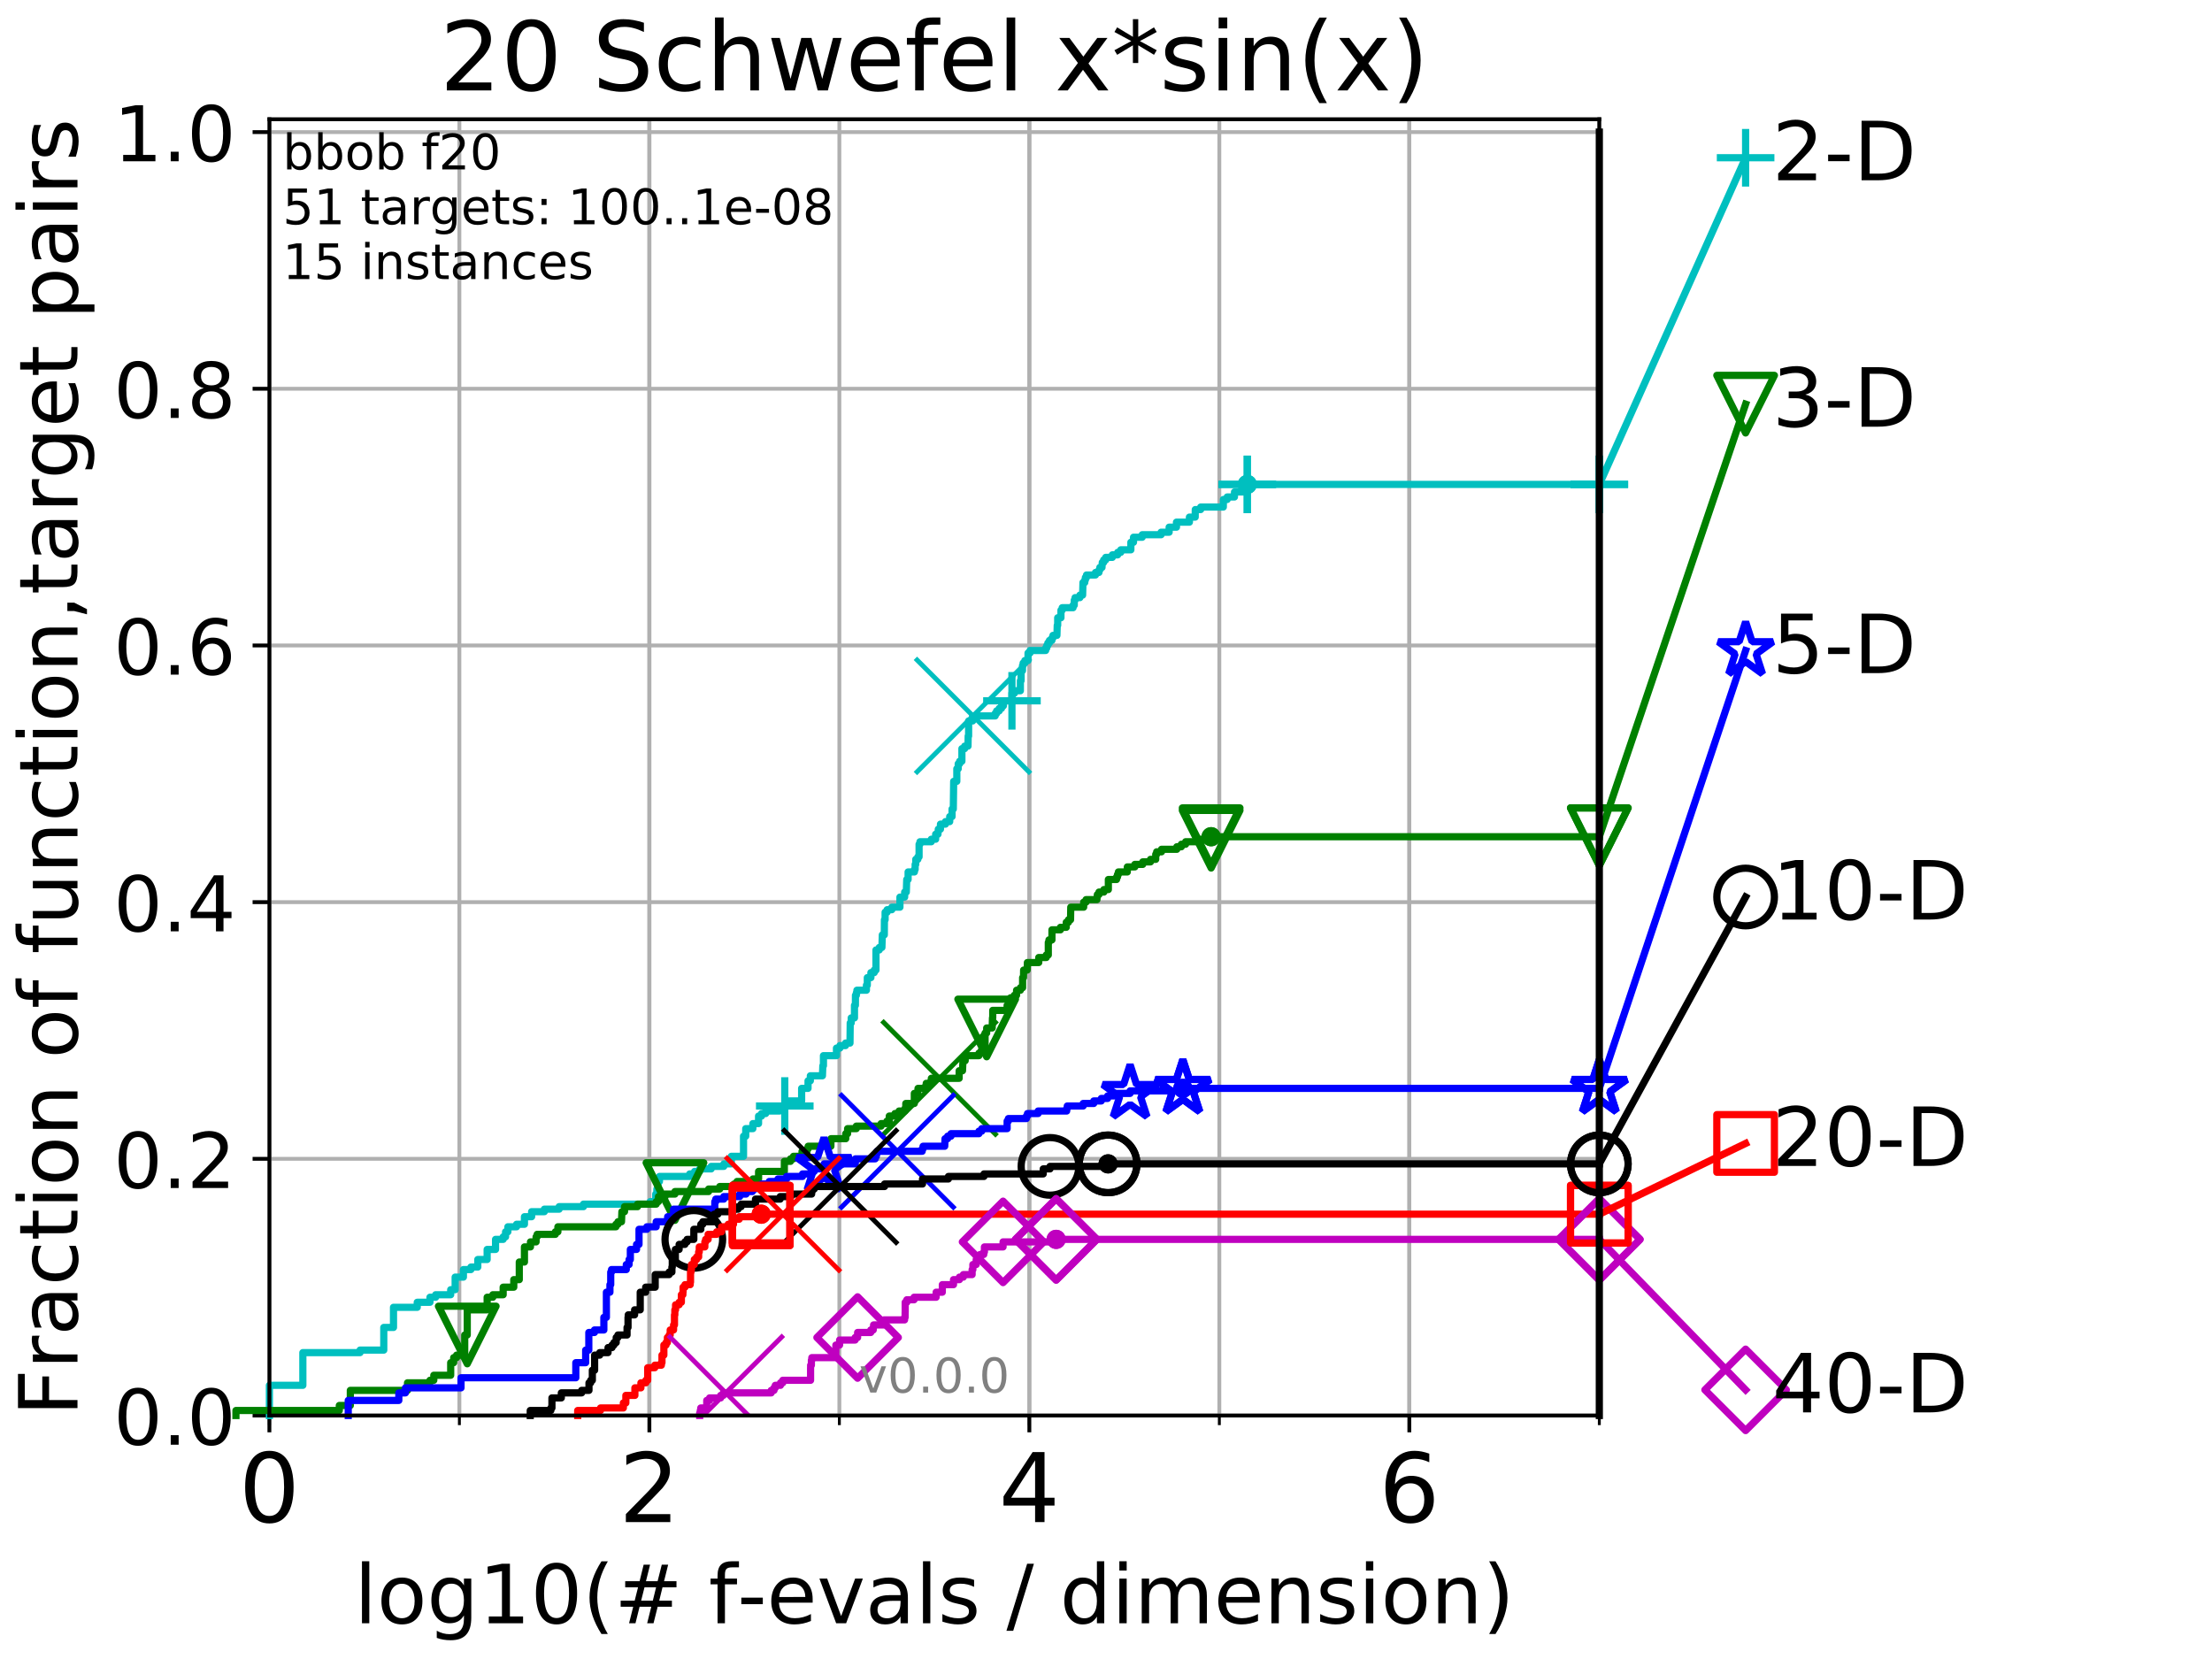 <?xml version="1.0" encoding="utf-8" standalone="no"?>
<!DOCTYPE svg PUBLIC "-//W3C//DTD SVG 1.1//EN"
  "http://www.w3.org/Graphics/SVG/1.1/DTD/svg11.dtd">
<!-- Created with matplotlib (http://matplotlib.org/) -->
<svg height="345.6pt" version="1.1" viewBox="0 0 460.8 345.6" width="460.8pt" xmlns="http://www.w3.org/2000/svg" xmlns:xlink="http://www.w3.org/1999/xlink">
 <defs>
  <style type="text/css">
*{stroke-linecap:butt;stroke-linejoin:round;}
  </style>
 </defs>
 <g id="figure_1">
  <g id="patch_1">
   <path d="M 0 345.6 
L 460.8 345.6 
L 460.8 0 
L 0 0 
z
" style="fill:#ffffff;"/>
  </g>
  <g id="axes_1">
   <g id="patch_2">
    <path d="M 56.12 294.88 
L 333.168 294.88 
L 333.168 24.84 
L 56.12 24.84 
z
" style="fill:#ffffff;"/>
   </g>
   <g id="matplotlib.axis_1">
    <g id="xtick_1">
     <g id="line2d_1">
      <path clip-path="url(#p2fb0daa5b8)" d="M 56.12 294.88 
L 56.12 24.84 
" style="fill:none;stroke:#b0b0b0;stroke-linecap:square;stroke-width:0.8;"/>
     </g>
     <g id="line2d_2">
      <defs>
       <path d="M 0 0 
L 0 3.5 
" id="ma792d497cf" style="stroke:#000000;stroke-width:0.8;"/>
      </defs>
      <g>
       <use style="stroke:#000000;stroke-width:0.8;" x="56.12" xlink:href="#ma792d497cf" y="294.88"/>
      </g>
     </g>
     <g id="text_1">
      <!-- 0 -->
      <defs>
       <path d="M 31.781 66.406 
Q 24.172 66.406 20.328 58.906 
Q 16.5 51.422 16.5 36.375 
Q 16.5 21.391 20.328 13.891 
Q 24.172 6.391 31.781 6.391 
Q 39.453 6.391 43.281 13.891 
Q 47.125 21.391 47.125 36.375 
Q 47.125 51.422 43.281 58.906 
Q 39.453 66.406 31.781 66.406 
z
M 31.781 74.219 
Q 44.047 74.219 50.516 64.516 
Q 56.984 54.828 56.984 36.375 
Q 56.984 17.969 50.516 8.266 
Q 44.047 -1.422 31.781 -1.422 
Q 19.531 -1.422 13.062 8.266 
Q 6.594 17.969 6.594 36.375 
Q 6.594 54.828 13.062 64.516 
Q 19.531 74.219 31.781 74.219 
z
" id="DejaVuSans-30"/>
      </defs>
      <g transform="translate(49.758 317.077)scale(0.2 -0.2)">
       <use xlink:href="#DejaVuSans-30"/>
      </g>
     </g>
    </g>
    <g id="xtick_2">
     <g id="line2d_3">
      <path clip-path="url(#p2fb0daa5b8)" d="M 135.277 294.88 
L 135.277 24.84 
" style="fill:none;stroke:#b0b0b0;stroke-linecap:square;stroke-width:0.8;"/>
     </g>
     <g id="line2d_4">
      <g>
       <use style="stroke:#000000;stroke-width:0.8;" x="135.277" xlink:href="#ma792d497cf" y="294.88"/>
      </g>
     </g>
     <g id="text_2">
      <!-- 2 -->
      <defs>
       <path d="M 19.188 8.297 
L 53.609 8.297 
L 53.609 0 
L 7.328 0 
L 7.328 8.297 
Q 12.938 14.109 22.625 23.891 
Q 32.328 33.688 34.812 36.531 
Q 39.547 41.844 41.422 45.531 
Q 43.312 49.219 43.312 52.781 
Q 43.312 58.594 39.234 62.25 
Q 35.156 65.922 28.609 65.922 
Q 23.969 65.922 18.812 64.312 
Q 13.672 62.703 7.812 59.422 
L 7.812 69.391 
Q 13.766 71.781 18.938 73 
Q 24.125 74.219 28.422 74.219 
Q 39.75 74.219 46.484 68.547 
Q 53.219 62.891 53.219 53.422 
Q 53.219 48.922 51.531 44.891 
Q 49.859 40.875 45.406 35.406 
Q 44.188 33.984 37.641 27.219 
Q 31.109 20.453 19.188 8.297 
z
" id="DejaVuSans-32"/>
      </defs>
      <g transform="translate(128.914 317.077)scale(0.2 -0.2)">
       <use xlink:href="#DejaVuSans-32"/>
      </g>
     </g>
    </g>
    <g id="xtick_3">
     <g id="line2d_5">
      <path clip-path="url(#p2fb0daa5b8)" d="M 214.433 294.88 
L 214.433 24.84 
" style="fill:none;stroke:#b0b0b0;stroke-linecap:square;stroke-width:0.8;"/>
     </g>
     <g id="line2d_6">
      <g>
       <use style="stroke:#000000;stroke-width:0.8;" x="214.433" xlink:href="#ma792d497cf" y="294.88"/>
      </g>
     </g>
     <g id="text_3">
      <!-- 4 -->
      <defs>
       <path d="M 37.797 64.312 
L 12.891 25.391 
L 37.797 25.391 
z
M 35.203 72.906 
L 47.609 72.906 
L 47.609 25.391 
L 58.016 25.391 
L 58.016 17.188 
L 47.609 17.188 
L 47.609 0 
L 37.797 0 
L 37.797 17.188 
L 4.891 17.188 
L 4.891 26.703 
z
" id="DejaVuSans-34"/>
      </defs>
      <g transform="translate(208.071 317.077)scale(0.2 -0.2)">
       <use xlink:href="#DejaVuSans-34"/>
      </g>
     </g>
    </g>
    <g id="xtick_4">
     <g id="line2d_7">
      <path clip-path="url(#p2fb0daa5b8)" d="M 293.59 294.88 
L 293.59 24.84 
" style="fill:none;stroke:#b0b0b0;stroke-linecap:square;stroke-width:0.8;"/>
     </g>
     <g id="line2d_8">
      <g>
       <use style="stroke:#000000;stroke-width:0.8;" x="293.59" xlink:href="#ma792d497cf" y="294.88"/>
      </g>
     </g>
     <g id="text_4">
      <!-- 6 -->
      <defs>
       <path d="M 33.016 40.375 
Q 26.375 40.375 22.484 35.828 
Q 18.609 31.297 18.609 23.391 
Q 18.609 15.531 22.484 10.953 
Q 26.375 6.391 33.016 6.391 
Q 39.656 6.391 43.531 10.953 
Q 47.406 15.531 47.406 23.391 
Q 47.406 31.297 43.531 35.828 
Q 39.656 40.375 33.016 40.375 
z
M 52.594 71.297 
L 52.594 62.312 
Q 48.875 64.062 45.094 64.984 
Q 41.312 65.922 37.594 65.922 
Q 27.828 65.922 22.672 59.328 
Q 17.531 52.734 16.797 39.406 
Q 19.672 43.656 24.016 45.922 
Q 28.375 48.188 33.594 48.188 
Q 44.578 48.188 50.953 41.516 
Q 57.328 34.859 57.328 23.391 
Q 57.328 12.156 50.688 5.359 
Q 44.047 -1.422 33.016 -1.422 
Q 20.359 -1.422 13.672 8.266 
Q 6.984 17.969 6.984 36.375 
Q 6.984 53.656 15.188 63.938 
Q 23.391 74.219 37.203 74.219 
Q 40.922 74.219 44.703 73.484 
Q 48.484 72.75 52.594 71.297 
z
" id="DejaVuSans-36"/>
      </defs>
      <g transform="translate(287.227 317.077)scale(0.2 -0.2)">
       <use xlink:href="#DejaVuSans-36"/>
      </g>
     </g>
    </g>
    <g id="xtick_5">
     <g id="line2d_9">
      <path clip-path="url(#p2fb0daa5b8)" d="M 56.12 294.88 
L 56.12 24.84 
" style="fill:none;stroke:#b0b0b0;stroke-linecap:square;stroke-width:0.8;"/>
     </g>
     <g id="line2d_10">
      <defs>
       <path d="M 0 0 
L 0 2 
" id="m039d1265f7" style="stroke:#000000;stroke-width:0.6;"/>
      </defs>
      <g>
       <use style="stroke:#000000;stroke-width:0.6;" x="56.12" xlink:href="#m039d1265f7" y="294.88"/>
      </g>
     </g>
    </g>
    <g id="xtick_6">
     <g id="line2d_11">
      <path clip-path="url(#p2fb0daa5b8)" d="M 95.698 294.88 
L 95.698 24.84 
" style="fill:none;stroke:#b0b0b0;stroke-linecap:square;stroke-width:0.8;"/>
     </g>
     <g id="line2d_12">
      <g>
       <use style="stroke:#000000;stroke-width:0.6;" x="95.698" xlink:href="#m039d1265f7" y="294.88"/>
      </g>
     </g>
    </g>
    <g id="xtick_7">
     <g id="line2d_13">
      <path clip-path="url(#p2fb0daa5b8)" d="M 135.277 294.88 
L 135.277 24.84 
" style="fill:none;stroke:#b0b0b0;stroke-linecap:square;stroke-width:0.8;"/>
     </g>
     <g id="line2d_14">
      <g>
       <use style="stroke:#000000;stroke-width:0.6;" x="135.277" xlink:href="#m039d1265f7" y="294.88"/>
      </g>
     </g>
    </g>
    <g id="xtick_8">
     <g id="line2d_15">
      <path clip-path="url(#p2fb0daa5b8)" d="M 174.855 294.88 
L 174.855 24.84 
" style="fill:none;stroke:#b0b0b0;stroke-linecap:square;stroke-width:0.8;"/>
     </g>
     <g id="line2d_16">
      <g>
       <use style="stroke:#000000;stroke-width:0.6;" x="174.855" xlink:href="#m039d1265f7" y="294.88"/>
      </g>
     </g>
    </g>
    <g id="xtick_9">
     <g id="line2d_17">
      <path clip-path="url(#p2fb0daa5b8)" d="M 214.433 294.88 
L 214.433 24.84 
" style="fill:none;stroke:#b0b0b0;stroke-linecap:square;stroke-width:0.8;"/>
     </g>
     <g id="line2d_18">
      <g>
       <use style="stroke:#000000;stroke-width:0.6;" x="214.433" xlink:href="#m039d1265f7" y="294.88"/>
      </g>
     </g>
    </g>
    <g id="xtick_10">
     <g id="line2d_19">
      <path clip-path="url(#p2fb0daa5b8)" d="M 254.011 294.88 
L 254.011 24.84 
" style="fill:none;stroke:#b0b0b0;stroke-linecap:square;stroke-width:0.8;"/>
     </g>
     <g id="line2d_20">
      <g>
       <use style="stroke:#000000;stroke-width:0.6;" x="254.011" xlink:href="#m039d1265f7" y="294.88"/>
      </g>
     </g>
    </g>
    <g id="xtick_11">
     <g id="line2d_21">
      <path clip-path="url(#p2fb0daa5b8)" d="M 293.59 294.88 
L 293.59 24.84 
" style="fill:none;stroke:#b0b0b0;stroke-linecap:square;stroke-width:0.8;"/>
     </g>
     <g id="line2d_22">
      <g>
       <use style="stroke:#000000;stroke-width:0.6;" x="293.59" xlink:href="#m039d1265f7" y="294.88"/>
      </g>
     </g>
    </g>
    <g id="xtick_12">
     <g id="line2d_23">
      <path clip-path="url(#p2fb0daa5b8)" d="M 333.168 294.88 
L 333.168 24.84 
" style="fill:none;stroke:#b0b0b0;stroke-linecap:square;stroke-width:0.8;"/>
     </g>
     <g id="line2d_24">
      <g>
       <use style="stroke:#000000;stroke-width:0.6;" x="333.168" xlink:href="#m039d1265f7" y="294.88"/>
      </g>
     </g>
    </g>
    <g id="text_5">
     <!-- log10(# f-evals / dimension) -->
     <defs>
      <path d="M 9.422 75.984 
L 18.406 75.984 
L 18.406 0 
L 9.422 0 
z
" id="DejaVuSans-6c"/>
      <path d="M 30.609 48.391 
Q 23.391 48.391 19.188 42.75 
Q 14.984 37.109 14.984 27.297 
Q 14.984 17.484 19.156 11.844 
Q 23.344 6.203 30.609 6.203 
Q 37.797 6.203 41.984 11.859 
Q 46.188 17.531 46.188 27.297 
Q 46.188 37.016 41.984 42.703 
Q 37.797 48.391 30.609 48.391 
z
M 30.609 56 
Q 42.328 56 49.016 48.375 
Q 55.719 40.766 55.719 27.297 
Q 55.719 13.875 49.016 6.219 
Q 42.328 -1.422 30.609 -1.422 
Q 18.844 -1.422 12.172 6.219 
Q 5.516 13.875 5.516 27.297 
Q 5.516 40.766 12.172 48.375 
Q 18.844 56 30.609 56 
z
" id="DejaVuSans-6f"/>
      <path d="M 45.406 27.984 
Q 45.406 37.75 41.375 43.109 
Q 37.359 48.484 30.078 48.484 
Q 22.859 48.484 18.828 43.109 
Q 14.797 37.75 14.797 27.984 
Q 14.797 18.266 18.828 12.891 
Q 22.859 7.516 30.078 7.516 
Q 37.359 7.516 41.375 12.891 
Q 45.406 18.266 45.406 27.984 
z
M 54.391 6.781 
Q 54.391 -7.172 48.188 -13.984 
Q 42 -20.797 29.203 -20.797 
Q 24.469 -20.797 20.266 -20.094 
Q 16.062 -19.391 12.109 -17.922 
L 12.109 -9.188 
Q 16.062 -11.328 19.922 -12.344 
Q 23.781 -13.375 27.781 -13.375 
Q 36.625 -13.375 41.016 -8.766 
Q 45.406 -4.156 45.406 5.172 
L 45.406 9.625 
Q 42.625 4.781 38.281 2.391 
Q 33.938 0 27.875 0 
Q 17.828 0 11.672 7.656 
Q 5.516 15.328 5.516 27.984 
Q 5.516 40.672 11.672 48.328 
Q 17.828 56 27.875 56 
Q 33.938 56 38.281 53.609 
Q 42.625 51.219 45.406 46.391 
L 45.406 54.688 
L 54.391 54.688 
z
" id="DejaVuSans-67"/>
      <path d="M 12.406 8.297 
L 28.516 8.297 
L 28.516 63.922 
L 10.984 60.406 
L 10.984 69.391 
L 28.422 72.906 
L 38.281 72.906 
L 38.281 8.297 
L 54.391 8.297 
L 54.391 0 
L 12.406 0 
z
" id="DejaVuSans-31"/>
      <path d="M 31 75.875 
Q 24.469 64.656 21.281 53.656 
Q 18.109 42.672 18.109 31.391 
Q 18.109 20.125 21.312 9.062 
Q 24.516 -2 31 -13.188 
L 23.188 -13.188 
Q 15.875 -1.703 12.234 9.375 
Q 8.594 20.453 8.594 31.391 
Q 8.594 42.281 12.203 53.312 
Q 15.828 64.359 23.188 75.875 
z
" id="DejaVuSans-28"/>
      <path d="M 51.125 44 
L 36.922 44 
L 32.812 27.688 
L 47.125 27.688 
z
M 43.797 71.781 
L 38.719 51.516 
L 52.984 51.516 
L 58.109 71.781 
L 65.922 71.781 
L 60.891 51.516 
L 76.125 51.516 
L 76.125 44 
L 58.984 44 
L 54.984 27.688 
L 70.516 27.688 
L 70.516 20.219 
L 53.078 20.219 
L 48 0 
L 40.188 0 
L 45.219 20.219 
L 30.906 20.219 
L 25.875 0 
L 18.016 0 
L 23.094 20.219 
L 7.719 20.219 
L 7.719 27.688 
L 24.906 27.688 
L 29 44 
L 13.281 44 
L 13.281 51.516 
L 30.906 51.516 
L 35.891 71.781 
z
" id="DejaVuSans-23"/>
      <path id="DejaVuSans-20"/>
      <path d="M 37.109 75.984 
L 37.109 68.5 
L 28.516 68.5 
Q 23.688 68.5 21.797 66.547 
Q 19.922 64.594 19.922 59.516 
L 19.922 54.688 
L 34.719 54.688 
L 34.719 47.703 
L 19.922 47.703 
L 19.922 0 
L 10.891 0 
L 10.891 47.703 
L 2.297 47.703 
L 2.297 54.688 
L 10.891 54.688 
L 10.891 58.5 
Q 10.891 67.625 15.141 71.797 
Q 19.391 75.984 28.609 75.984 
z
" id="DejaVuSans-66"/>
      <path d="M 4.891 31.391 
L 31.203 31.391 
L 31.203 23.391 
L 4.891 23.391 
z
" id="DejaVuSans-2d"/>
      <path d="M 56.203 29.594 
L 56.203 25.203 
L 14.891 25.203 
Q 15.484 15.922 20.484 11.062 
Q 25.484 6.203 34.422 6.203 
Q 39.594 6.203 44.453 7.469 
Q 49.312 8.734 54.109 11.281 
L 54.109 2.781 
Q 49.266 0.734 44.188 -0.344 
Q 39.109 -1.422 33.891 -1.422 
Q 20.797 -1.422 13.156 6.188 
Q 5.516 13.812 5.516 26.812 
Q 5.516 40.234 12.766 48.109 
Q 20.016 56 32.328 56 
Q 43.359 56 49.781 48.891 
Q 56.203 41.797 56.203 29.594 
z
M 47.219 32.234 
Q 47.125 39.594 43.094 43.984 
Q 39.062 48.391 32.422 48.391 
Q 24.906 48.391 20.391 44.141 
Q 15.875 39.891 15.188 32.172 
z
" id="DejaVuSans-65"/>
      <path d="M 2.984 54.688 
L 12.5 54.688 
L 29.594 8.797 
L 46.688 54.688 
L 56.203 54.688 
L 35.688 0 
L 23.484 0 
z
" id="DejaVuSans-76"/>
      <path d="M 34.281 27.484 
Q 23.391 27.484 19.188 25 
Q 14.984 22.516 14.984 16.5 
Q 14.984 11.719 18.141 8.906 
Q 21.297 6.109 26.703 6.109 
Q 34.188 6.109 38.703 11.406 
Q 43.219 16.703 43.219 25.484 
L 43.219 27.484 
z
M 52.203 31.203 
L 52.203 0 
L 43.219 0 
L 43.219 8.297 
Q 40.141 3.328 35.547 0.953 
Q 30.953 -1.422 24.312 -1.422 
Q 15.922 -1.422 10.953 3.297 
Q 6 8.016 6 15.922 
Q 6 25.141 12.172 29.828 
Q 18.359 34.516 30.609 34.516 
L 43.219 34.516 
L 43.219 35.406 
Q 43.219 41.609 39.141 45 
Q 35.062 48.391 27.688 48.391 
Q 23 48.391 18.547 47.266 
Q 14.109 46.141 10.016 43.891 
L 10.016 52.203 
Q 14.938 54.109 19.578 55.047 
Q 24.219 56 28.609 56 
Q 40.484 56 46.344 49.844 
Q 52.203 43.703 52.203 31.203 
z
" id="DejaVuSans-61"/>
      <path d="M 44.281 53.078 
L 44.281 44.578 
Q 40.484 46.531 36.375 47.5 
Q 32.281 48.484 27.875 48.484 
Q 21.188 48.484 17.844 46.438 
Q 14.5 44.391 14.5 40.281 
Q 14.5 37.156 16.891 35.375 
Q 19.281 33.594 26.516 31.984 
L 29.594 31.297 
Q 39.156 29.25 43.188 25.516 
Q 47.219 21.781 47.219 15.094 
Q 47.219 7.469 41.188 3.016 
Q 35.156 -1.422 24.609 -1.422 
Q 20.219 -1.422 15.453 -0.562 
Q 10.688 0.297 5.422 2 
L 5.422 11.281 
Q 10.406 8.688 15.234 7.391 
Q 20.062 6.109 24.812 6.109 
Q 31.156 6.109 34.562 8.281 
Q 37.984 10.453 37.984 14.406 
Q 37.984 18.062 35.516 20.016 
Q 33.062 21.969 24.703 23.781 
L 21.578 24.516 
Q 13.234 26.266 9.516 29.906 
Q 5.812 33.547 5.812 39.891 
Q 5.812 47.609 11.281 51.797 
Q 16.75 56 26.812 56 
Q 31.781 56 36.172 55.266 
Q 40.578 54.547 44.281 53.078 
z
" id="DejaVuSans-73"/>
      <path d="M 25.391 72.906 
L 33.688 72.906 
L 8.297 -9.281 
L 0 -9.281 
z
" id="DejaVuSans-2f"/>
      <path d="M 45.406 46.391 
L 45.406 75.984 
L 54.391 75.984 
L 54.391 0 
L 45.406 0 
L 45.406 8.203 
Q 42.578 3.328 38.25 0.953 
Q 33.938 -1.422 27.875 -1.422 
Q 17.969 -1.422 11.734 6.484 
Q 5.516 14.406 5.516 27.297 
Q 5.516 40.188 11.734 48.094 
Q 17.969 56 27.875 56 
Q 33.938 56 38.25 53.625 
Q 42.578 51.266 45.406 46.391 
z
M 14.797 27.297 
Q 14.797 17.391 18.875 11.75 
Q 22.953 6.109 30.078 6.109 
Q 37.203 6.109 41.297 11.75 
Q 45.406 17.391 45.406 27.297 
Q 45.406 37.203 41.297 42.844 
Q 37.203 48.484 30.078 48.484 
Q 22.953 48.484 18.875 42.844 
Q 14.797 37.203 14.797 27.297 
z
" id="DejaVuSans-64"/>
      <path d="M 9.422 54.688 
L 18.406 54.688 
L 18.406 0 
L 9.422 0 
z
M 9.422 75.984 
L 18.406 75.984 
L 18.406 64.594 
L 9.422 64.594 
z
" id="DejaVuSans-69"/>
      <path d="M 52 44.188 
Q 55.375 50.25 60.062 53.125 
Q 64.75 56 71.094 56 
Q 79.641 56 84.281 50.016 
Q 88.922 44.047 88.922 33.016 
L 88.922 0 
L 79.891 0 
L 79.891 32.719 
Q 79.891 40.578 77.094 44.375 
Q 74.312 48.188 68.609 48.188 
Q 61.625 48.188 57.562 43.547 
Q 53.516 38.922 53.516 30.906 
L 53.516 0 
L 44.484 0 
L 44.484 32.719 
Q 44.484 40.625 41.703 44.406 
Q 38.922 48.188 33.109 48.188 
Q 26.219 48.188 22.156 43.531 
Q 18.109 38.875 18.109 30.906 
L 18.109 0 
L 9.078 0 
L 9.078 54.688 
L 18.109 54.688 
L 18.109 46.188 
Q 21.188 51.219 25.484 53.609 
Q 29.781 56 35.688 56 
Q 41.656 56 45.828 52.969 
Q 50 49.953 52 44.188 
z
" id="DejaVuSans-6d"/>
      <path d="M 54.891 33.016 
L 54.891 0 
L 45.906 0 
L 45.906 32.719 
Q 45.906 40.484 42.875 44.328 
Q 39.844 48.188 33.797 48.188 
Q 26.516 48.188 22.312 43.547 
Q 18.109 38.922 18.109 30.906 
L 18.109 0 
L 9.078 0 
L 9.078 54.688 
L 18.109 54.688 
L 18.109 46.188 
Q 21.344 51.125 25.703 53.562 
Q 30.078 56 35.797 56 
Q 45.219 56 50.047 50.172 
Q 54.891 44.344 54.891 33.016 
z
" id="DejaVuSans-6e"/>
      <path d="M 8.016 75.875 
L 15.828 75.875 
Q 23.141 64.359 26.781 53.312 
Q 30.422 42.281 30.422 31.391 
Q 30.422 20.453 26.781 9.375 
Q 23.141 -1.703 15.828 -13.188 
L 8.016 -13.188 
Q 14.5 -2 17.703 9.062 
Q 20.906 20.125 20.906 31.391 
Q 20.906 42.672 17.703 53.656 
Q 14.5 64.656 8.016 75.875 
z
" id="DejaVuSans-29"/>
     </defs>
     <g transform="translate(73.803 338.154)scale(0.17 -0.17)">
      <use xlink:href="#DejaVuSans-6c"/>
      <use x="27.783" xlink:href="#DejaVuSans-6f"/>
      <use x="88.965" xlink:href="#DejaVuSans-67"/>
      <use x="152.441" xlink:href="#DejaVuSans-31"/>
      <use x="216.064" xlink:href="#DejaVuSans-30"/>
      <use x="279.688" xlink:href="#DejaVuSans-28"/>
      <use x="318.701" xlink:href="#DejaVuSans-23"/>
      <use x="402.49" xlink:href="#DejaVuSans-20"/>
      <use x="434.277" xlink:href="#DejaVuSans-66"/>
      <use x="469.404" xlink:href="#DejaVuSans-2d"/>
      <use x="505.488" xlink:href="#DejaVuSans-65"/>
      <use x="567.012" xlink:href="#DejaVuSans-76"/>
      <use x="626.191" xlink:href="#DejaVuSans-61"/>
      <use x="687.471" xlink:href="#DejaVuSans-6c"/>
      <use x="715.254" xlink:href="#DejaVuSans-73"/>
      <use x="767.354" xlink:href="#DejaVuSans-20"/>
      <use x="799.141" xlink:href="#DejaVuSans-2f"/>
      <use x="832.832" xlink:href="#DejaVuSans-20"/>
      <use x="864.619" xlink:href="#DejaVuSans-64"/>
      <use x="928.096" xlink:href="#DejaVuSans-69"/>
      <use x="955.879" xlink:href="#DejaVuSans-6d"/>
      <use x="1053.291" xlink:href="#DejaVuSans-65"/>
      <use x="1114.814" xlink:href="#DejaVuSans-6e"/>
      <use x="1178.193" xlink:href="#DejaVuSans-73"/>
      <use x="1230.293" xlink:href="#DejaVuSans-69"/>
      <use x="1258.076" xlink:href="#DejaVuSans-6f"/>
      <use x="1319.258" xlink:href="#DejaVuSans-6e"/>
      <use x="1382.637" xlink:href="#DejaVuSans-29"/>
     </g>
    </g>
   </g>
   <g id="matplotlib.axis_2">
    <g id="ytick_1">
     <g id="line2d_25">
      <path clip-path="url(#p2fb0daa5b8)" d="M 56.12 294.88 
L 333.168 294.88 
" style="fill:none;stroke:#b0b0b0;stroke-linecap:square;stroke-width:0.8;"/>
     </g>
     <g id="line2d_26">
      <defs>
       <path d="M 0 0 
L -3.5 0 
" id="m24b530cfcd" style="stroke:#000000;stroke-width:0.8;"/>
      </defs>
      <g>
       <use style="stroke:#000000;stroke-width:0.8;" x="56.12" xlink:href="#m24b530cfcd" y="294.88"/>
      </g>
     </g>
     <g id="text_6">
      <!-- 0.0 -->
      <defs>
       <path d="M 10.688 12.406 
L 21 12.406 
L 21 0 
L 10.688 0 
z
" id="DejaVuSans-2e"/>
      </defs>
      <g transform="translate(23.675 300.959)scale(0.16 -0.16)">
       <use xlink:href="#DejaVuSans-30"/>
       <use x="63.623" xlink:href="#DejaVuSans-2e"/>
       <use x="95.41" xlink:href="#DejaVuSans-30"/>
      </g>
     </g>
    </g>
    <g id="ytick_2">
     <g id="line2d_27">
      <path clip-path="url(#p2fb0daa5b8)" d="M 56.12 241.407 
L 333.168 241.407 
" style="fill:none;stroke:#b0b0b0;stroke-linecap:square;stroke-width:0.8;"/>
     </g>
     <g id="line2d_28">
      <g>
       <use style="stroke:#000000;stroke-width:0.8;" x="56.12" xlink:href="#m24b530cfcd" y="241.407"/>
      </g>
     </g>
     <g id="text_7">
      <!-- 0.2 -->
      <g transform="translate(23.675 247.485)scale(0.16 -0.16)">
       <use xlink:href="#DejaVuSans-30"/>
       <use x="63.623" xlink:href="#DejaVuSans-2e"/>
       <use x="95.41" xlink:href="#DejaVuSans-32"/>
      </g>
     </g>
    </g>
    <g id="ytick_3">
     <g id="line2d_29">
      <path clip-path="url(#p2fb0daa5b8)" d="M 56.12 187.933 
L 333.168 187.933 
" style="fill:none;stroke:#b0b0b0;stroke-linecap:square;stroke-width:0.8;"/>
     </g>
     <g id="line2d_30">
      <g>
       <use style="stroke:#000000;stroke-width:0.8;" x="56.12" xlink:href="#m24b530cfcd" y="187.933"/>
      </g>
     </g>
     <g id="text_8">
      <!-- 0.4 -->
      <g transform="translate(23.675 194.012)scale(0.16 -0.16)">
       <use xlink:href="#DejaVuSans-30"/>
       <use x="63.623" xlink:href="#DejaVuSans-2e"/>
       <use x="95.41" xlink:href="#DejaVuSans-34"/>
      </g>
     </g>
    </g>
    <g id="ytick_4">
     <g id="line2d_31">
      <path clip-path="url(#p2fb0daa5b8)" d="M 56.12 134.46 
L 333.168 134.46 
" style="fill:none;stroke:#b0b0b0;stroke-linecap:square;stroke-width:0.8;"/>
     </g>
     <g id="line2d_32">
      <g>
       <use style="stroke:#000000;stroke-width:0.8;" x="56.12" xlink:href="#m24b530cfcd" y="134.46"/>
      </g>
     </g>
     <g id="text_9">
      <!-- 0.6 -->
      <g transform="translate(23.675 140.539)scale(0.16 -0.16)">
       <use xlink:href="#DejaVuSans-30"/>
       <use x="63.623" xlink:href="#DejaVuSans-2e"/>
       <use x="95.41" xlink:href="#DejaVuSans-36"/>
      </g>
     </g>
    </g>
    <g id="ytick_5">
     <g id="line2d_33">
      <path clip-path="url(#p2fb0daa5b8)" d="M 56.12 80.987 
L 333.168 80.987 
" style="fill:none;stroke:#b0b0b0;stroke-linecap:square;stroke-width:0.8;"/>
     </g>
     <g id="line2d_34">
      <g>
       <use style="stroke:#000000;stroke-width:0.8;" x="56.12" xlink:href="#m24b530cfcd" y="80.987"/>
      </g>
     </g>
     <g id="text_10">
      <!-- 0.8 -->
      <defs>
       <path d="M 31.781 34.625 
Q 24.75 34.625 20.719 30.859 
Q 16.703 27.094 16.703 20.516 
Q 16.703 13.922 20.719 10.156 
Q 24.75 6.391 31.781 6.391 
Q 38.812 6.391 42.859 10.172 
Q 46.922 13.969 46.922 20.516 
Q 46.922 27.094 42.891 30.859 
Q 38.875 34.625 31.781 34.625 
z
M 21.922 38.812 
Q 15.578 40.375 12.031 44.719 
Q 8.5 49.078 8.5 55.328 
Q 8.5 64.062 14.719 69.141 
Q 20.953 74.219 31.781 74.219 
Q 42.672 74.219 48.875 69.141 
Q 55.078 64.062 55.078 55.328 
Q 55.078 49.078 51.531 44.719 
Q 48 40.375 41.703 38.812 
Q 48.828 37.156 52.797 32.312 
Q 56.781 27.484 56.781 20.516 
Q 56.781 9.906 50.312 4.234 
Q 43.844 -1.422 31.781 -1.422 
Q 19.734 -1.422 13.25 4.234 
Q 6.781 9.906 6.781 20.516 
Q 6.781 27.484 10.781 32.312 
Q 14.797 37.156 21.922 38.812 
z
M 18.312 54.391 
Q 18.312 48.734 21.844 45.562 
Q 25.391 42.391 31.781 42.391 
Q 38.141 42.391 41.719 45.562 
Q 45.312 48.734 45.312 54.391 
Q 45.312 60.062 41.719 63.234 
Q 38.141 66.406 31.781 66.406 
Q 25.391 66.406 21.844 63.234 
Q 18.312 60.062 18.312 54.391 
z
" id="DejaVuSans-38"/>
      </defs>
      <g transform="translate(23.675 87.066)scale(0.16 -0.16)">
       <use xlink:href="#DejaVuSans-30"/>
       <use x="63.623" xlink:href="#DejaVuSans-2e"/>
       <use x="95.41" xlink:href="#DejaVuSans-38"/>
      </g>
     </g>
    </g>
    <g id="ytick_6">
     <g id="line2d_35">
      <path clip-path="url(#p2fb0daa5b8)" d="M 56.12 27.514 
L 333.168 27.514 
" style="fill:none;stroke:#b0b0b0;stroke-linecap:square;stroke-width:0.8;"/>
     </g>
     <g id="line2d_36">
      <g>
       <use style="stroke:#000000;stroke-width:0.8;" x="56.12" xlink:href="#m24b530cfcd" y="27.514"/>
      </g>
     </g>
     <g id="text_11">
      <!-- 1.0 -->
      <g transform="translate(23.675 33.592)scale(0.16 -0.16)">
       <use xlink:href="#DejaVuSans-31"/>
       <use x="63.623" xlink:href="#DejaVuSans-2e"/>
       <use x="95.41" xlink:href="#DejaVuSans-30"/>
      </g>
     </g>
    </g>
    <g id="text_12">
     <!-- Fraction of function,target pairs -->
     <defs>
      <path d="M 9.812 72.906 
L 51.703 72.906 
L 51.703 64.594 
L 19.672 64.594 
L 19.672 43.109 
L 48.578 43.109 
L 48.578 34.812 
L 19.672 34.812 
L 19.672 0 
L 9.812 0 
z
" id="DejaVuSans-46"/>
      <path d="M 41.109 46.297 
Q 39.594 47.172 37.812 47.578 
Q 36.031 48 33.891 48 
Q 26.266 48 22.188 43.047 
Q 18.109 38.094 18.109 28.812 
L 18.109 0 
L 9.078 0 
L 9.078 54.688 
L 18.109 54.688 
L 18.109 46.188 
Q 20.953 51.172 25.484 53.578 
Q 30.031 56 36.531 56 
Q 37.453 56 38.578 55.875 
Q 39.703 55.766 41.062 55.516 
z
" id="DejaVuSans-72"/>
      <path d="M 48.781 52.594 
L 48.781 44.188 
Q 44.969 46.297 41.141 47.344 
Q 37.312 48.391 33.406 48.391 
Q 24.656 48.391 19.812 42.844 
Q 14.984 37.312 14.984 27.297 
Q 14.984 17.281 19.812 11.734 
Q 24.656 6.203 33.406 6.203 
Q 37.312 6.203 41.141 7.25 
Q 44.969 8.297 48.781 10.406 
L 48.781 2.094 
Q 45.016 0.344 40.984 -0.531 
Q 36.969 -1.422 32.422 -1.422 
Q 20.062 -1.422 12.781 6.344 
Q 5.516 14.109 5.516 27.297 
Q 5.516 40.672 12.859 48.328 
Q 20.219 56 33.016 56 
Q 37.156 56 41.109 55.141 
Q 45.062 54.297 48.781 52.594 
z
" id="DejaVuSans-63"/>
      <path d="M 18.312 70.219 
L 18.312 54.688 
L 36.812 54.688 
L 36.812 47.703 
L 18.312 47.703 
L 18.312 18.016 
Q 18.312 11.328 20.141 9.422 
Q 21.969 7.516 27.594 7.516 
L 36.812 7.516 
L 36.812 0 
L 27.594 0 
Q 17.188 0 13.234 3.875 
Q 9.281 7.766 9.281 18.016 
L 9.281 47.703 
L 2.688 47.703 
L 2.688 54.688 
L 9.281 54.688 
L 9.281 70.219 
z
" id="DejaVuSans-74"/>
      <path d="M 8.5 21.578 
L 8.5 54.688 
L 17.484 54.688 
L 17.484 21.922 
Q 17.484 14.156 20.5 10.266 
Q 23.531 6.391 29.594 6.391 
Q 36.859 6.391 41.078 11.031 
Q 45.312 15.672 45.312 23.688 
L 45.312 54.688 
L 54.297 54.688 
L 54.297 0 
L 45.312 0 
L 45.312 8.406 
Q 42.047 3.422 37.719 1 
Q 33.406 -1.422 27.688 -1.422 
Q 18.266 -1.422 13.375 4.438 
Q 8.5 10.297 8.5 21.578 
z
M 31.109 56 
z
" id="DejaVuSans-75"/>
      <path d="M 11.719 12.406 
L 22.016 12.406 
L 22.016 4 
L 14.016 -11.625 
L 7.719 -11.625 
L 11.719 4 
z
" id="DejaVuSans-2c"/>
      <path d="M 18.109 8.203 
L 18.109 -20.797 
L 9.078 -20.797 
L 9.078 54.688 
L 18.109 54.688 
L 18.109 46.391 
Q 20.953 51.266 25.266 53.625 
Q 29.594 56 35.594 56 
Q 45.562 56 51.781 48.094 
Q 58.016 40.188 58.016 27.297 
Q 58.016 14.406 51.781 6.484 
Q 45.562 -1.422 35.594 -1.422 
Q 29.594 -1.422 25.266 0.953 
Q 20.953 3.328 18.109 8.203 
z
M 48.688 27.297 
Q 48.688 37.203 44.609 42.844 
Q 40.531 48.484 33.406 48.484 
Q 26.266 48.484 22.188 42.844 
Q 18.109 37.203 18.109 27.297 
Q 18.109 17.391 22.188 11.75 
Q 26.266 6.109 33.406 6.109 
Q 40.531 6.109 44.609 11.75 
Q 48.688 17.391 48.688 27.297 
z
" id="DejaVuSans-70"/>
     </defs>
     <g transform="translate(16.14 294.999)rotate(-90)scale(0.17 -0.17)">
      <use xlink:href="#DejaVuSans-46"/>
      <use x="57.41" xlink:href="#DejaVuSans-72"/>
      <use x="98.523" xlink:href="#DejaVuSans-61"/>
      <use x="159.803" xlink:href="#DejaVuSans-63"/>
      <use x="214.783" xlink:href="#DejaVuSans-74"/>
      <use x="253.992" xlink:href="#DejaVuSans-69"/>
      <use x="281.775" xlink:href="#DejaVuSans-6f"/>
      <use x="342.957" xlink:href="#DejaVuSans-6e"/>
      <use x="406.336" xlink:href="#DejaVuSans-20"/>
      <use x="438.123" xlink:href="#DejaVuSans-6f"/>
      <use x="499.305" xlink:href="#DejaVuSans-66"/>
      <use x="534.51" xlink:href="#DejaVuSans-20"/>
      <use x="566.297" xlink:href="#DejaVuSans-66"/>
      <use x="601.502" xlink:href="#DejaVuSans-75"/>
      <use x="664.881" xlink:href="#DejaVuSans-6e"/>
      <use x="728.26" xlink:href="#DejaVuSans-63"/>
      <use x="783.24" xlink:href="#DejaVuSans-74"/>
      <use x="822.449" xlink:href="#DejaVuSans-69"/>
      <use x="850.232" xlink:href="#DejaVuSans-6f"/>
      <use x="911.414" xlink:href="#DejaVuSans-6e"/>
      <use x="974.793" xlink:href="#DejaVuSans-2c"/>
      <use x="1006.58" xlink:href="#DejaVuSans-74"/>
      <use x="1045.789" xlink:href="#DejaVuSans-61"/>
      <use x="1107.068" xlink:href="#DejaVuSans-72"/>
      <use x="1148.166" xlink:href="#DejaVuSans-67"/>
      <use x="1211.643" xlink:href="#DejaVuSans-65"/>
      <use x="1273.166" xlink:href="#DejaVuSans-74"/>
      <use x="1312.375" xlink:href="#DejaVuSans-20"/>
      <use x="1344.162" xlink:href="#DejaVuSans-70"/>
      <use x="1407.639" xlink:href="#DejaVuSans-61"/>
      <use x="1468.918" xlink:href="#DejaVuSans-69"/>
      <use x="1496.701" xlink:href="#DejaVuSans-72"/>
      <use x="1537.814" xlink:href="#DejaVuSans-73"/>
     </g>
    </g>
   </g>
   <g id="line2d_37">
    <defs>
     <path d="M 0 1.5 
C 0.398 1.5 0.779 1.342 1.061 1.061 
C 1.342 0.779 1.5 0.398 1.5 0 
C 1.5 -0.398 1.342 -0.779 1.061 -1.061 
C 0.779 -1.342 0.398 -1.5 0 -1.5 
C -0.398 -1.5 -0.779 -1.342 -1.061 -1.061 
C -1.342 -0.779 -1.5 -0.398 -1.5 0 
C -1.5 0.398 -1.342 0.779 -1.061 1.061 
C -0.779 1.342 -0.398 1.5 0 1.5 
z
" id="m1535612a22" style="stroke:#00bfbf;"/>
    </defs>
    <g>
     <use style="fill:#00bfbf;stroke:#00bfbf;" x="259.83" xlink:href="#m1535612a22" y="100.908"/>
     <use style="fill:#00bfbf;stroke:#00bfbf;" x="259.83" xlink:href="#m1535612a22" y="100.908"/>
    </g>
   </g>
   <g id="line2d_38">
    <path d="M 56.12 294.88 
L 56.12 288.589 
L 63.089 288.589 
L 63.089 281.774 
L 75.004 281.774 
L 75.004 281.25 
L 79.949 281.25 
L 79.949 276.531 
L 81.973 276.531 
L 81.973 272.337 
L 86.918 272.337 
L 86.918 271.289 
L 89.568 271.289 
L 89.568 270.24 
L 90.753 270.24 
L 90.753 269.716 
L 93.887 269.716 
L 93.887 268.668 
L 94.817 268.668 
L 94.817 266.046 
L 96.537 266.046 
L 96.537 264.474 
L 98.101 264.474 
L 98.101 263.949 
L 99.534 263.949 
L 99.534 262.377 
L 101.482 262.377 
L 101.482 260.28 
L 103.231 260.28 
L 103.231 258.183 
L 104.819 258.183 
L 104.819 257.658 
L 105.317 257.658 
L 105.317 256.61 
L 105.802 256.61 
L 105.802 255.561 
L 107.613 255.561 
L 107.613 255.037 
L 109.251 255.037 
L 109.251 253.464 
L 110.746 253.464 
L 110.746 252.416 
L 113.396 252.416 
L 113.396 251.892 
L 116.479 251.892 
L 116.479 251.367 
L 121.551 251.367 
L 121.551 250.843 
L 135.448 250.843 
L 135.448 250.319 
L 136.599 250.319 
L 136.599 248.746 
L 136.837 248.746 
L 136.837 247.698 
L 137.07 247.698 
L 137.07 246.125 
L 137.377 246.125 
L 137.377 245.076 
L 143.675 245.076 
L 143.675 244.552 
L 144.698 244.552 
L 144.698 244.028 
L 145.758 244.028 
L 145.758 243.504 
L 148.152 243.504 
L 148.152 242.979 
L 150.784 242.979 
L 150.784 242.455 
L 152.349 242.455 
L 152.349 240.882 
L 154.889 240.882 
L 154.889 236.689 
L 155.35 236.689 
L 155.35 235.116 
L 156.834 235.116 
L 156.834 234.067 
L 158.019 234.067 
L 158.019 232.495 
L 158.648 232.495 
L 158.648 231.97 
L 159.509 231.97 
L 159.509 231.446 
L 162.382 231.446 
L 162.382 230.922 
L 163.465 230.922 
L 163.482 229.873 
L 163.598 229.873 
L 163.598 229.349 
L 166.995 229.349 
L 166.995 226.728 
L 168.327 226.728 
L 168.327 225.155 
L 168.81 225.155 
L 168.81 224.107 
L 171.328 224.107 
L 171.412 222.01 
L 171.538 222.01 
L 171.538 219.913 
L 174.251 219.913 
L 174.251 218.34 
L 174.966 218.34 
L 174.966 217.816 
L 176.138 217.816 
L 176.138 217.291 
L 177.069 217.291 
L 177.115 213.097 
L 177.324 213.097 
L 177.324 212.049 
L 178.003 212.049 
L 178.003 209.428 
L 178.195 209.428 
L 178.209 207.331 
L 178.399 207.331 
L 178.399 206.806 
L 178.511 206.806 
L 178.511 206.282 
L 180.49 206.282 
L 180.49 205.234 
L 180.675 205.234 
L 180.675 203.661 
L 181.424 203.661 
L 181.424 202.612 
L 182.114 202.612 
L 182.114 202.088 
L 182.482 202.088 
L 182.482 197.894 
L 183.168 197.894 
L 183.168 197.37 
L 183.721 197.37 
L 183.803 194.749 
L 184.217 194.749 
L 184.242 191.603 
L 184.385 191.603 
L 184.385 190.03 
L 184.805 190.03 
L 184.805 189.506 
L 185.783 189.506 
L 185.783 188.982 
L 187.472 188.982 
L 187.472 186.885 
L 188.454 186.885 
L 188.454 185.836 
L 188.801 185.836 
L 188.889 183.215 
L 189.175 183.215 
L 189.175 181.642 
L 190.487 181.642 
L 190.487 181.118 
L 190.642 181.118 
L 190.642 180.07 
L 190.769 180.07 
L 190.769 179.021 
L 191.203 179.021 
L 191.203 178.497 
L 191.46 178.497 
L 191.46 175.876 
L 191.645 175.876 
L 191.645 175.352 
L 194.003 175.352 
L 194.003 174.827 
L 194.912 174.827 
L 194.912 173.779 
L 195.4 173.779 
L 195.465 172.73 
L 195.915 172.73 
L 195.915 171.682 
L 196.96 171.682 
L 196.96 171.158 
L 197.84 171.158 
L 197.84 170.109 
L 198.33 170.109 
L 198.33 168.536 
L 198.591 168.536 
L 198.668 162.77 
L 199.322 162.77 
L 199.322 160.148 
L 199.614 160.148 
L 199.614 159.1 
L 199.916 159.1 
L 199.916 158.576 
L 200.382 158.576 
L 200.382 155.954 
L 200.956 155.954 
L 200.956 155.43 
L 201.654 155.43 
L 201.688 153.333 
L 201.781 153.333 
L 201.781 150.188 
L 202.625 150.188 
L 202.625 149.139 
L 207.314 149.139 
L 207.314 148.615 
L 207.615 148.615 
L 207.615 148.091 
L 208.152 148.091 
L 208.152 147.566 
L 208.628 147.566 
L 208.628 147.042 
L 209.027 147.042 
L 209.027 145.994 
L 210.805 145.994 
L 210.805 144.421 
L 211.327 144.421 
L 211.327 143.897 
L 212.563 143.897 
L 212.563 141.8 
L 212.712 141.8 
L 212.712 139.703 
L 213.004 139.703 
L 213.004 138.654 
L 213.136 138.654 
L 213.136 138.13 
L 213.49 138.13 
L 213.49 137.606 
L 214.157 137.606 
L 214.157 136.033 
L 214.573 136.033 
L 214.573 135.509 
L 217.829 135.509 
L 217.829 134.984 
L 218.064 134.984 
L 218.064 134.46 
L 218.287 134.46 
L 218.287 133.936 
L 218.618 133.936 
L 218.618 133.412 
L 219.137 133.412 
L 219.137 132.887 
L 219.352 132.887 
L 219.352 132.363 
L 220.179 132.363 
L 220.241 130.266 
L 220.336 130.266 
L 220.336 128.693 
L 221.016 128.693 
L 221.016 127.121 
L 221.277 127.121 
L 221.277 126.596 
L 223.539 126.596 
L 223.539 126.072 
L 223.79 126.072 
L 223.79 125.024 
L 223.956 125.024 
L 223.956 124.499 
L 224.959 124.499 
L 224.959 123.975 
L 225.529 123.975 
L 225.599 121.354 
L 225.971 121.354 
L 225.971 120.83 
L 226.102 120.83 
L 226.102 120.306 
L 226.338 120.306 
L 226.338 119.781 
L 228.207 119.781 
L 228.207 119.257 
L 228.934 119.257 
L 228.934 118.733 
L 229.118 118.733 
L 229.118 118.209 
L 229.567 118.209 
L 229.623 117.16 
L 229.918 117.16 
L 229.918 116.636 
L 230.342 116.636 
L 230.342 116.112 
L 231.718 116.112 
L 231.718 115.587 
L 232.835 115.587 
L 232.835 115.063 
L 233.478 115.063 
L 233.478 114.539 
L 235.58 114.539 
L 235.58 112.966 
L 236.13 112.966 
L 236.13 111.918 
L 237.946 111.918 
L 237.946 111.393 
L 241.88 111.393 
L 241.88 110.869 
L 243.554 110.869 
L 243.554 109.821 
L 245.08 109.821 
L 245.08 108.772 
L 247.776 108.772 
L 247.776 107.724 
L 248.981 107.724 
L 248.998 106.151 
L 250.123 106.151 
L 250.123 105.627 
L 254.838 105.627 
L 254.851 104.054 
L 255.646 104.054 
L 255.646 103.53 
L 257.157 103.53 
L 257.168 102.481 
L 259.209 102.481 
L 259.209 101.433 
L 259.83 101.433 
L 259.83 100.908 
L 333.168 100.908 
L 333.168 100.908 
" style="fill:none;stroke:#00bfbf;stroke-linecap:square;stroke-width:1.5;"/>
   </g>
   <g id="line2d_39">
    <defs>
     <path d="M -6 0 
L 6 0 
M 0 6 
L 0 -6 
" id="m8fe7b690c7" style="stroke:#00bfbf;stroke-width:1.5;"/>
    </defs>
    <g>
     <use style="fill-opacity:0;stroke:#00bfbf;stroke-width:1.5;" x="163.482" xlink:href="#m8fe7b690c7" y="230.398"/>
     <use style="fill-opacity:0;stroke:#00bfbf;stroke-width:1.5;" x="210.805" xlink:href="#m8fe7b690c7" y="145.994"/>
     <use style="fill-opacity:0;stroke:#00bfbf;stroke-width:1.5;" x="259.83" xlink:href="#m8fe7b690c7" y="100.908"/>
     <use style="fill-opacity:0;stroke:#00bfbf;stroke-width:1.5;" x="259.83" xlink:href="#m8fe7b690c7" y="100.908"/>
     <use style="fill-opacity:0;stroke:#00bfbf;stroke-width:1.5;" x="333.168" xlink:href="#m8fe7b690c7" y="100.908"/>
    </g>
   </g>
   <g id="line2d_40">
    <path style="fill:none;stroke:#00bfbf;stroke-linecap:square;stroke-width:1.5;"/>
    <g/>
   </g>
   <g id="line2d_41">
    <path clip-path="url(#p2fb0daa5b8)" d="M 202.692 149.139 
" style="fill:none;stroke:#00bfbf;stroke-linecap:square;stroke-width:1.5;"/>
    <defs>
     <path d="M -12 12 
L 12 -12 
M -12 -12 
L 12 12 
" id="m0acd110de2" style="stroke:#00bfbf;"/>
    </defs>
    <g clip-path="url(#p2fb0daa5b8)">
     <use style="fill:#00bfbf;stroke:#00bfbf;" x="202.692" xlink:href="#m0acd110de2" y="149.139"/>
    </g>
   </g>
   <g id="line2d_42">
    <defs>
     <path d="M 0 1.5 
C 0.398 1.5 0.779 1.342 1.061 1.061 
C 1.342 0.779 1.5 0.398 1.5 0 
C 1.5 -0.398 1.342 -0.779 1.061 -1.061 
C 0.779 -1.342 0.398 -1.5 0 -1.5 
C -0.398 -1.5 -0.779 -1.342 -1.061 -1.061 
C -1.342 -0.779 -1.5 -0.398 -1.5 0 
C -1.5 0.398 -1.342 0.779 -1.061 1.061 
C -0.779 1.342 -0.398 1.5 0 1.5 
z
" id="m47a93c2a99" style="stroke:#008000;"/>
    </defs>
    <g>
     <use style="fill:#008000;stroke:#008000;" x="252.305" xlink:href="#m47a93c2a99" y="174.303"/>
     <use style="fill:#008000;stroke:#008000;" x="252.305" xlink:href="#m47a93c2a99" y="174.303"/>
    </g>
   </g>
   <g id="line2d_43">
    <path d="M 49.151 294.88 
L 49.151 293.832 
L 70.684 293.832 
L 70.684 292.783 
L 72.979 292.783 
L 72.979 289.638 
L 84.893 289.638 
L 84.893 288.065 
L 89.568 288.065 
L 89.568 287.541 
L 90.367 287.541 
L 90.367 286.492 
L 93.887 286.492 
L 93.887 283.871 
L 94.512 283.871 
L 94.512 282.822 
L 95.116 282.822 
L 95.116 282.298 
L 96.808 282.298 
L 96.808 278.104 
L 97.337 278.104 
L 97.337 272.862 
L 101.482 272.862 
L 101.482 270.24 
L 102.668 270.24 
L 102.668 269.716 
L 104.819 269.716 
L 104.819 268.143 
L 107.03 268.143 
L 107.03 266.571 
L 108.176 266.571 
L 108.176 262.901 
L 109.251 262.901 
L 109.251 259.755 
L 110.506 259.755 
L 110.506 258.707 
L 111.676 258.707 
L 111.676 257.658 
L 111.9 257.658 
L 111.9 257.134 
L 115.691 257.134 
L 115.691 256.61 
L 116.22 256.61 
L 116.22 255.561 
L 128.307 255.561 
L 128.307 255.037 
L 128.732 255.037 
L 128.732 254.513 
L 129.47 254.513 
L 129.55 252.416 
L 130.101 252.416 
L 130.101 251.367 
L 132.817 251.367 
L 132.817 250.843 
L 136.705 250.843 
L 136.705 250.319 
L 137.173 250.319 
L 137.173 249.27 
L 138.553 249.27 
L 138.553 248.746 
L 140.604 248.746 
L 140.604 248.222 
L 147.615 248.222 
L 147.615 247.698 
L 149.938 247.698 
L 149.938 247.173 
L 152.913 247.173 
L 152.913 246.649 
L 153.538 246.649 
L 153.538 246.125 
L 156.843 246.125 
L 156.843 245.601 
L 158.026 245.601 
L 158.026 244.028 
L 163.393 244.028 
L 163.393 241.931 
L 164.672 241.931 
L 164.672 241.407 
L 165.293 241.407 
L 165.293 240.882 
L 167.076 240.882 
L 167.076 239.834 
L 168.116 239.834 
L 168.116 239.31 
L 168.352 239.31 
L 168.352 238.785 
L 173.088 238.785 
L 173.114 237.213 
L 176.183 237.213 
L 176.183 236.164 
L 176.571 236.164 
L 176.571 235.116 
L 178.385 235.116 
L 178.385 234.592 
L 183.549 234.592 
L 183.549 234.067 
L 184.776 234.067 
L 184.776 233.543 
L 185.252 233.543 
L 185.252 232.495 
L 186.434 232.495 
L 186.434 231.97 
L 187.288 231.97 
L 187.288 231.446 
L 188.514 231.446 
L 188.514 230.922 
L 188.694 230.922 
L 188.694 229.873 
L 190.469 229.873 
L 190.469 227.776 
L 191.164 227.776 
L 191.243 226.728 
L 192.815 226.728 
L 192.815 226.204 
L 192.951 226.204 
L 192.951 225.679 
L 193.9 225.679 
L 193.9 225.155 
L 194.015 225.155 
L 194.015 224.631 
L 199.809 224.631 
L 199.809 223.058 
L 200.506 223.058 
L 200.601 220.961 
L 201.067 220.961 
L 201.067 219.913 
L 203.932 219.913 
L 203.932 219.388 
L 204.407 219.388 
L 204.407 218.864 
L 205.21 218.864 
L 205.21 215.194 
L 205.543 215.194 
L 205.543 214.146 
L 206.691 214.146 
L 206.75 212.049 
L 206.804 212.049 
L 206.804 210.476 
L 209.801 210.476 
L 209.801 209.428 
L 210.248 209.428 
L 210.248 208.379 
L 210.516 208.379 
L 210.516 207.855 
L 211.31 207.855 
L 211.31 207.331 
L 211.771 207.331 
L 211.771 206.282 
L 212.567 206.282 
L 212.567 205.758 
L 213.027 205.758 
L 213.027 203.661 
L 213.217 203.661 
L 213.239 202.088 
L 213.982 202.088 
L 214.02 200.515 
L 216.39 200.515 
L 216.39 199.467 
L 217.955 199.467 
L 217.955 198.943 
L 218.38 198.943 
L 218.38 196.321 
L 218.519 196.321 
L 218.519 195.797 
L 219.14 195.797 
L 219.14 193.7 
L 220.906 193.7 
L 220.906 193.176 
L 222.121 193.176 
L 222.121 192.127 
L 222.579 192.127 
L 222.579 191.603 
L 223.014 191.603 
L 223.058 188.982 
L 225.749 188.982 
L 225.749 187.933 
L 226.247 187.933 
L 226.247 187.409 
L 228.511 187.409 
L 228.597 186.361 
L 228.936 186.361 
L 228.936 185.836 
L 229.957 185.836 
L 229.957 185.312 
L 230.89 185.312 
L 230.89 183.215 
L 232.595 183.215 
L 232.595 182.691 
L 232.798 182.691 
L 232.798 182.167 
L 232.979 182.167 
L 232.979 181.642 
L 234.842 181.642 
L 234.842 180.594 
L 236.406 180.594 
L 236.406 180.07 
L 238.053 180.07 
L 238.053 179.546 
L 239.668 179.546 
L 239.668 179.021 
L 240.758 179.021 
L 240.758 177.973 
L 240.952 177.973 
L 240.952 177.449 
L 241.965 177.449 
L 241.965 176.924 
L 245.15 176.924 
L 245.15 176.4 
L 246.093 176.4 
L 246.093 175.876 
L 246.987 175.876 
L 246.987 175.352 
L 250.159 175.352 
L 250.159 174.827 
L 252.305 174.827 
L 252.305 174.303 
L 333.168 174.303 
L 333.168 174.303 
" style="fill:none;stroke:#008000;stroke-linecap:square;stroke-width:1.5;"/>
   </g>
   <g id="line2d_44">
    <defs>
     <path d="M -0 6 
L 6 -6 
L -6 -6 
z
" id="mb8ce092cd4" style="stroke:#008000;stroke-linejoin:miter;stroke-width:1.5;"/>
    </defs>
    <g>
     <use style="fill-opacity:0;stroke:#008000;stroke-linejoin:miter;stroke-width:1.5;" x="97.337" xlink:href="#mb8ce092cd4" y="278.104"/>
     <use style="fill-opacity:0;stroke:#008000;stroke-linejoin:miter;stroke-width:1.5;" x="140.604" xlink:href="#mb8ce092cd4" y="248.222"/>
     <use style="fill-opacity:0;stroke:#008000;stroke-linejoin:miter;stroke-width:1.5;" x="205.543" xlink:href="#mb8ce092cd4" y="214.146"/>
     <use style="fill-opacity:0;stroke:#008000;stroke-linejoin:miter;stroke-width:1.5;" x="252.305" xlink:href="#mb8ce092cd4" y="174.827"/>
     <use style="fill-opacity:0;stroke:#008000;stroke-linejoin:miter;stroke-width:1.5;" x="252.305" xlink:href="#mb8ce092cd4" y="174.303"/>
     <use style="fill-opacity:0;stroke:#008000;stroke-linejoin:miter;stroke-width:1.5;" x="333.168" xlink:href="#mb8ce092cd4" y="174.303"/>
    </g>
   </g>
   <g id="line2d_45">
    <path style="fill:none;stroke:#008000;stroke-linecap:square;stroke-width:1.5;"/>
    <g/>
   </g>
   <g id="line2d_46">
    <path clip-path="url(#p2fb0daa5b8)" d="M 195.722 224.631 
" style="fill:none;stroke:#008000;stroke-linecap:square;stroke-width:1.5;"/>
    <defs>
     <path d="M -12 12 
L 12 -12 
M -12 -12 
L 12 12 
" id="m5a05a942ca" style="stroke:#008000;"/>
    </defs>
    <g clip-path="url(#p2fb0daa5b8)">
     <use style="fill:#008000;stroke:#008000;" x="195.722" xlink:href="#m5a05a942ca" y="224.631"/>
    </g>
   </g>
   <g id="line2d_47">
    <defs>
     <path d="M 0 1.5 
C 0.398 1.5 0.779 1.342 1.061 1.061 
C 1.342 0.779 1.5 0.398 1.5 0 
C 1.5 -0.398 1.342 -0.779 1.061 -1.061 
C 0.779 -1.342 0.398 -1.5 0 -1.5 
C -0.398 -1.5 -0.779 -1.342 -1.061 -1.061 
C -1.342 -0.779 -1.5 -0.398 -1.5 0 
C -1.5 0.398 -1.342 0.779 -1.061 1.061 
C -0.779 1.342 -0.398 1.5 0 1.5 
z
" id="m275dcfb2bf" style="stroke:#0000ff;"/>
    </defs>
    <g>
     <use style="fill:#0000ff;stroke:#0000ff;" x="246.408" xlink:href="#m275dcfb2bf" y="226.728"/>
     <use style="fill:#0000ff;stroke:#0000ff;" x="246.408" xlink:href="#m275dcfb2bf" y="226.728"/>
    </g>
   </g>
   <g id="line2d_48">
    <path d="M 72.544 294.88 
L 72.544 291.735 
L 83.082 291.735 
L 83.082 290.162 
L 84.458 290.162 
L 84.458 289.113 
L 96.039 289.113 
L 96.039 287.016 
L 119.951 287.016 
L 119.951 283.871 
L 122.004 283.871 
L 122.004 281.25 
L 122.661 281.25 
L 122.661 277.58 
L 123.837 277.58 
L 123.837 277.056 
L 125.795 277.056 
L 125.795 274.434 
L 126.323 274.434 
L 126.323 269.192 
L 127.06 269.192 
L 127.06 267.619 
L 127.225 267.619 
L 127.225 264.998 
L 127.389 264.998 
L 127.389 264.474 
L 130.469 264.474 
L 130.469 263.425 
L 131.05 263.425 
L 131.05 262.377 
L 131.312 262.377 
L 131.312 260.28 
L 132.604 260.28 
L 132.604 259.231 
L 133.118 259.231 
L 133.118 256.086 
L 134.753 256.086 
L 134.753 255.561 
L 136.695 255.561 
L 136.695 254.513 
L 139.085 254.513 
L 139.085 253.464 
L 140.307 253.464 
L 140.307 251.892 
L 148.907 251.892 
L 148.907 250.319 
L 149.108 250.319 
L 149.108 249.795 
L 150.777 249.795 
L 150.777 249.27 
L 154.091 249.27 
L 154.091 248.746 
L 155.419 248.746 
L 155.419 248.222 
L 156.731 248.222 
L 156.731 247.698 
L 157.313 247.698 
L 157.313 247.173 
L 158.643 247.173 
L 158.643 246.649 
L 160.244 246.649 
L 160.244 246.125 
L 162.059 246.125 
L 162.059 245.601 
L 163.871 245.601 
L 163.871 245.076 
L 167.173 245.076 
L 167.173 244.552 
L 168.929 244.552 
L 168.929 244.028 
L 169.623 244.028 
L 169.623 243.504 
L 171.33 243.504 
L 171.33 242.979 
L 171.66 242.979 
L 171.66 242.455 
L 178.18 242.455 
L 178.197 241.407 
L 182.319 241.407 
L 182.319 240.882 
L 182.56 240.882 
L 182.56 240.358 
L 182.702 240.358 
L 182.702 239.834 
L 192.109 239.834 
L 192.109 239.31 
L 192.292 239.31 
L 192.292 238.785 
L 196.804 238.785 
L 196.867 237.213 
L 197.409 237.213 
L 197.409 236.689 
L 198.111 236.689 
L 198.111 236.164 
L 203.929 236.164 
L 203.929 235.64 
L 204.525 235.64 
L 204.525 235.116 
L 209.804 235.116 
L 209.804 233.543 
L 210.062 233.543 
L 210.062 233.019 
L 213.814 233.019 
L 213.814 232.495 
L 214.042 232.495 
L 214.042 231.97 
L 216.26 231.97 
L 216.26 231.446 
L 222.208 231.446 
L 222.208 230.922 
L 222.334 230.922 
L 222.334 230.398 
L 225.648 230.398 
L 225.648 229.873 
L 227.85 229.873 
L 227.85 229.349 
L 229.421 229.349 
L 229.421 228.825 
L 230.738 228.825 
L 230.738 228.301 
L 232.062 228.301 
L 232.062 227.776 
L 235.418 227.776 
L 235.418 227.252 
L 246.408 227.252 
L 246.408 226.728 
L 333.168 226.728 
L 333.168 226.728 
" style="fill:none;stroke:#0000ff;stroke-linecap:square;stroke-width:1.5;"/>
   </g>
   <g id="line2d_49">
    <defs>
     <path d="M 0 -6 
L -1.347 -1.854 
L -5.706 -1.854 
L -2.18 0.708 
L -3.527 4.854 
L -0 2.292 
L 3.527 4.854 
L 2.18 0.708 
L 5.706 -1.854 
L 1.347 -1.854 
z
" id="m08d1ea0438" style="stroke:#0000ff;stroke-linejoin:bevel;stroke-width:1.5;"/>
    </defs>
    <g>
     <use style="fill-opacity:0;stroke:#0000ff;stroke-linejoin:bevel;stroke-width:1.5;" x="171.66" xlink:href="#m08d1ea0438" y="242.979"/>
     <use style="fill-opacity:0;stroke:#0000ff;stroke-linejoin:bevel;stroke-width:1.5;" x="235.418" xlink:href="#m08d1ea0438" y="227.776"/>
     <use style="fill-opacity:0;stroke:#0000ff;stroke-linejoin:bevel;stroke-width:1.5;" x="246.408" xlink:href="#m08d1ea0438" y="226.728"/>
     <use style="fill-opacity:0;stroke:#0000ff;stroke-linejoin:bevel;stroke-width:1.5;" x="246.408" xlink:href="#m08d1ea0438" y="226.728"/>
     <use style="fill-opacity:0;stroke:#0000ff;stroke-linejoin:bevel;stroke-width:1.5;" x="333.168" xlink:href="#m08d1ea0438" y="226.728"/>
    </g>
   </g>
   <g id="line2d_50">
    <path style="fill:none;stroke:#0000ff;stroke-linecap:square;stroke-width:1.5;"/>
    <g/>
   </g>
   <g id="line2d_51">
    <path clip-path="url(#p2fb0daa5b8)" d="M 186.942 239.834 
" style="fill:none;stroke:#0000ff;stroke-linecap:square;stroke-width:1.5;"/>
    <defs>
     <path d="M -12 12 
L 12 -12 
M -12 -12 
L 12 12 
" id="m270c7a7b10" style="stroke:#0000ff;"/>
    </defs>
    <g clip-path="url(#p2fb0daa5b8)">
     <use style="fill:#0000ff;stroke:#0000ff;" x="186.942" xlink:href="#m270c7a7b10" y="239.834"/>
    </g>
   </g>
   <g id="line2d_52">
    <defs>
     <path d="M 0 1.5 
C 0.398 1.5 0.779 1.342 1.061 1.061 
C 1.342 0.779 1.5 0.398 1.5 0 
C 1.5 -0.398 1.342 -0.779 1.061 -1.061 
C 0.779 -1.342 0.398 -1.5 0 -1.5 
C -0.398 -1.5 -0.779 -1.342 -1.061 -1.061 
C -1.342 -0.779 -1.5 -0.398 -1.5 0 
C -1.5 0.398 -1.342 0.779 -1.061 1.061 
C -0.779 1.342 -0.398 1.5 0 1.5 
z
" id="mb110b5dd81" style="stroke:#000000;"/>
    </defs>
    <g>
     <use style="stroke:#000000;" x="230.838" xlink:href="#mb110b5dd81" y="242.455"/>
     <use style="stroke:#000000;" x="230.838" xlink:href="#mb110b5dd81" y="242.455"/>
    </g>
   </g>
   <g id="line2d_53">
    <path d="M 110.458 294.88 
L 110.458 293.832 
L 114.753 293.832 
L 114.753 293.307 
L 114.978 293.307 
L 114.978 291.21 
L 116.934 291.21 
L 116.934 290.162 
L 121.165 290.162 
L 121.165 289.638 
L 122.696 289.638 
L 122.696 288.065 
L 123.05 288.065 
L 123.05 287.541 
L 123.397 287.541 
L 123.397 285.444 
L 123.87 285.444 
L 123.87 282.298 
L 124.938 282.298 
L 124.938 281.774 
L 126.667 281.774 
L 126.667 280.725 
L 127.498 280.725 
L 127.498 280.201 
L 127.898 280.201 
L 127.898 279.677 
L 128.367 279.677 
L 128.367 278.628 
L 128.723 278.628 
L 128.723 278.104 
L 130.627 278.104 
L 130.627 276.531 
L 130.829 276.531 
L 130.829 274.434 
L 130.873 274.434 
L 130.873 273.91 
L 132.198 273.91 
L 132.198 272.862 
L 133.37 272.862 
L 133.37 269.192 
L 134.503 269.192 
L 134.503 268.143 
L 136.488 268.143 
L 136.488 265.522 
L 139.385 265.522 
L 139.385 264.998 
L 139.97 264.998 
L 139.97 263.949 
L 140.049 263.949 
L 140.049 262.377 
L 140.688 262.377 
L 140.688 260.28 
L 141.473 260.28 
L 141.473 259.231 
L 142.676 259.231 
L 142.676 258.707 
L 143.139 258.707 
L 143.139 258.183 
L 144.538 258.183 
L 144.538 256.086 
L 145.999 256.086 
L 145.999 255.037 
L 146.408 255.037 
L 146.408 254.513 
L 148.766 254.513 
L 148.766 252.94 
L 149.541 252.94 
L 149.541 252.416 
L 152.721 252.416 
L 152.721 251.892 
L 153.76 251.892 
L 153.76 251.367 
L 154.394 251.367 
L 154.394 250.843 
L 157.38 250.843 
L 157.38 249.795 
L 162.53 249.795 
L 162.53 249.27 
L 164.787 249.27 
L 164.787 248.746 
L 169.079 248.746 
L 169.079 248.222 
L 169.187 248.222 
L 169.187 247.698 
L 169.619 247.698 
L 169.619 247.173 
L 184.268 247.173 
L 184.268 246.649 
L 192.176 246.649 
L 192.176 245.601 
L 197.571 245.601 
L 197.571 245.076 
L 204.98 245.076 
L 204.98 244.552 
L 217.322 244.552 
L 217.322 243.504 
L 218.73 243.504 
L 218.73 242.979 
L 230.838 242.979 
L 230.838 242.455 
L 333.168 242.455 
" style="fill:none;stroke:#000000;stroke-linecap:square;stroke-width:1.5;"/>
   </g>
   <g id="line2d_54">
    <defs>
     <path d="M 0 6 
C 1.591 6 3.117 5.368 4.243 4.243 
C 5.368 3.117 6 1.591 6 0 
C 6 -1.591 5.368 -3.117 4.243 -4.243 
C 3.117 -5.368 1.591 -6 0 -6 
C -1.591 -6 -3.117 -5.368 -4.243 -4.243 
C -5.368 -3.117 -6 -1.591 -6 0 
C -6 1.591 -5.368 3.117 -4.243 4.243 
C -3.117 5.368 -1.591 6 0 6 
z
" id="m29288538a2" style="stroke:#000000;stroke-width:1.5;"/>
    </defs>
    <g>
     <use style="fill-opacity:0;stroke:#000000;stroke-width:1.5;" x="144.538" xlink:href="#m29288538a2" y="258.183"/>
     <use style="fill-opacity:0;stroke:#000000;stroke-width:1.5;" x="218.73" xlink:href="#m29288538a2" y="242.979"/>
     <use style="fill-opacity:0;stroke:#000000;stroke-width:1.5;" x="230.838" xlink:href="#m29288538a2" y="242.455"/>
     <use style="fill-opacity:0;stroke:#000000;stroke-width:1.5;" x="230.838" xlink:href="#m29288538a2" y="242.455"/>
     <use style="fill-opacity:0;stroke:#000000;stroke-width:1.5;" x="333.168" xlink:href="#m29288538a2" y="242.455"/>
    </g>
   </g>
   <g id="line2d_55">
    <path style="fill:none;stroke:#000000;stroke-linecap:square;stroke-width:1.5;"/>
    <g/>
   </g>
   <g id="line2d_56">
    <path clip-path="url(#p2fb0daa5b8)" d="M 175.028 247.173 
" style="fill:none;stroke:#000000;stroke-linecap:square;stroke-width:1.5;"/>
    <defs>
     <path d="M -12 12 
L 12 -12 
M -12 -12 
L 12 12 
" id="m16bbc8424f" style="stroke:#000000;"/>
    </defs>
    <g clip-path="url(#p2fb0daa5b8)">
     <use style="stroke:#000000;" x="175.028" xlink:href="#m16bbc8424f" y="247.173"/>
    </g>
   </g>
   <g id="line2d_57">
    <defs>
     <path d="M 0 1.5 
C 0.398 1.5 0.779 1.342 1.061 1.061 
C 1.342 0.779 1.5 0.398 1.5 0 
C 1.5 -0.398 1.342 -0.779 1.061 -1.061 
C 0.779 -1.342 0.398 -1.5 0 -1.5 
C -0.398 -1.5 -0.779 -1.342 -1.061 -1.061 
C -1.342 -0.779 -1.5 -0.398 -1.5 0 
C -1.5 0.398 -1.342 0.779 -1.061 1.061 
C -0.779 1.342 -0.398 1.5 0 1.5 
z
" id="m836437e3a6" style="stroke:#ff0000;"/>
    </defs>
    <g>
     <use style="fill:#ff0000;stroke:#ff0000;" x="158.579" xlink:href="#m836437e3a6" y="252.94"/>
     <use style="fill:#ff0000;stroke:#ff0000;" x="158.579" xlink:href="#m836437e3a6" y="252.94"/>
    </g>
   </g>
   <g id="line2d_58">
    <path d="M 120.345 294.88 
L 120.345 293.832 
L 125.094 293.832 
L 125.094 293.307 
L 129.855 293.307 
L 129.855 292.259 
L 130.377 292.259 
L 130.377 290.686 
L 132.259 290.686 
L 132.259 289.113 
L 133.513 289.113 
L 133.513 288.065 
L 134.548 288.065 
L 134.548 287.541 
L 134.929 287.541 
L 134.929 284.919 
L 136.407 284.919 
L 136.407 284.395 
L 137.776 284.395 
L 137.776 283.871 
L 137.902 283.871 
L 137.902 282.298 
L 138.295 282.298 
L 138.295 280.201 
L 138.744 280.201 
L 138.744 279.677 
L 139.029 279.677 
L 139.029 278.628 
L 139.405 278.628 
L 139.405 278.104 
L 139.614 278.104 
L 139.614 277.056 
L 140.314 277.056 
L 140.314 276.007 
L 140.505 276.007 
L 140.505 273.91 
L 140.581 273.91 
L 140.581 272.862 
L 140.732 272.862 
L 140.732 271.813 
L 141.473 271.813 
L 141.473 271.289 
L 141.94 271.289 
L 141.94 269.716 
L 142.257 269.716 
L 142.257 269.192 
L 142.292 269.192 
L 142.292 268.143 
L 142.693 268.143 
L 142.693 267.619 
L 143.785 267.619 
L 143.785 267.095 
L 143.848 267.095 
L 143.848 264.998 
L 143.952 264.998 
L 143.952 264.474 
L 144.045 264.474 
L 144.045 263.425 
L 144.638 263.425 
L 144.638 262.377 
L 145.11 262.377 
L 145.11 261.852 
L 145.541 261.852 
L 145.541 260.804 
L 145.669 260.804 
L 145.669 259.755 
L 146.83 259.755 
L 146.83 258.707 
L 147.001 258.707 
L 147.001 258.183 
L 147.519 258.183 
L 147.519 257.134 
L 149.295 257.134 
L 149.295 256.61 
L 150.318 256.61 
L 150.318 255.561 
L 151.694 255.561 
L 151.694 255.037 
L 152.802 255.037 
L 152.802 253.989 
L 153.99 253.989 
L 153.99 253.464 
L 158.579 253.464 
L 158.579 252.94 
L 333.168 252.94 
" style="fill:none;stroke:#ff0000;stroke-linecap:square;stroke-width:1.5;"/>
   </g>
   <g id="line2d_59">
    <defs>
     <path d="M -6 6 
L 6 6 
L 6 -6 
L -6 -6 
z
" id="m01a4633db3" style="stroke:#ff0000;stroke-linejoin:miter;stroke-width:1.5;"/>
    </defs>
    <g>
     <use style="fill-opacity:0;stroke:#ff0000;stroke-linejoin:miter;stroke-width:1.5;" x="158.579" xlink:href="#m01a4633db3" y="253.464"/>
     <use style="fill-opacity:0;stroke:#ff0000;stroke-linejoin:miter;stroke-width:1.5;" x="158.579" xlink:href="#m01a4633db3" y="253.464"/>
     <use style="fill-opacity:0;stroke:#ff0000;stroke-linejoin:miter;stroke-width:1.5;" x="158.579" xlink:href="#m01a4633db3" y="252.94"/>
     <use style="fill-opacity:0;stroke:#ff0000;stroke-linejoin:miter;stroke-width:1.5;" x="158.579" xlink:href="#m01a4633db3" y="252.94"/>
     <use style="fill-opacity:0;stroke:#ff0000;stroke-linejoin:miter;stroke-width:1.5;" x="333.168" xlink:href="#m01a4633db3" y="252.94"/>
    </g>
   </g>
   <g id="line2d_60">
    <path style="fill:none;stroke:#ff0000;stroke-linecap:square;stroke-width:1.5;"/>
    <g/>
   </g>
   <g id="line2d_61">
    <path clip-path="url(#p2fb0daa5b8)" d="M 163.113 252.94 
" style="fill:none;stroke:#ff0000;stroke-linecap:square;stroke-width:1.5;"/>
    <defs>
     <path d="M -12 12 
L 12 -12 
M -12 -12 
L 12 12 
" id="m673dc817ff" style="stroke:#ff0000;"/>
    </defs>
    <g clip-path="url(#p2fb0daa5b8)">
     <use style="fill:#ff0000;stroke:#ff0000;" x="163.113" xlink:href="#m673dc817ff" y="252.94"/>
    </g>
   </g>
   <g id="line2d_62">
    <defs>
     <path d="M 0 1.5 
C 0.398 1.5 0.779 1.342 1.061 1.061 
C 1.342 0.779 1.5 0.398 1.5 0 
C 1.5 -0.398 1.342 -0.779 1.061 -1.061 
C 0.779 -1.342 0.398 -1.5 0 -1.5 
C -0.398 -1.5 -0.779 -1.342 -1.061 -1.061 
C -1.342 -0.779 -1.5 -0.398 -1.5 0 
C -1.5 0.398 -1.342 0.779 -1.061 1.061 
C -0.779 1.342 -0.398 1.5 0 1.5 
z
" id="mede6c88769" style="stroke:#bf00bf;"/>
    </defs>
    <g>
     <use style="fill:#bf00bf;stroke:#bf00bf;" x="220.015" xlink:href="#mede6c88769" y="258.183"/>
     <use style="fill:#bf00bf;stroke:#bf00bf;" x="220.015" xlink:href="#mede6c88769" y="258.183"/>
    </g>
   </g>
   <g id="line2d_63">
    <path d="M 145.755 294.88 
L 145.755 294.356 
L 145.881 294.356 
L 145.881 293.832 
L 145.98 293.832 
L 145.98 293.307 
L 147.227 293.307 
L 147.227 291.735 
L 147.815 291.735 
L 147.815 291.21 
L 150.127 291.21 
L 150.127 290.686 
L 150.683 290.686 
L 150.683 290.162 
L 160.659 290.162 
L 160.659 289.638 
L 161.242 289.638 
L 161.242 289.113 
L 161.505 289.113 
L 161.505 288.589 
L 162.585 288.589 
L 162.585 288.065 
L 163.062 288.065 
L 163.062 287.541 
L 168.858 287.541 
L 168.858 284.919 
L 168.867 284.919 
L 168.867 284.395 
L 169.027 284.395 
L 169.027 283.347 
L 169.116 283.347 
L 169.116 282.822 
L 174.085 282.822 
L 174.085 282.298 
L 174.117 282.298 
L 174.117 281.774 
L 174.124 281.774 
L 174.124 280.201 
L 174.9 280.201 
L 174.9 279.153 
L 178.139 279.153 
L 178.139 278.628 
L 178.654 278.628 
L 178.654 277.58 
L 181.396 277.58 
L 181.396 277.056 
L 181.912 277.056 
L 181.912 276.531 
L 181.98 276.531 
L 181.98 276.007 
L 184.132 276.007 
L 184.132 275.483 
L 184.136 275.483 
L 184.136 274.959 
L 188.44 274.959 
L 188.44 274.434 
L 188.554 274.434 
L 188.554 273.386 
L 188.568 273.386 
L 188.568 271.289 
L 188.91 271.289 
L 188.91 270.765 
L 190.419 270.765 
L 190.419 270.24 
L 195.012 270.24 
L 195.012 269.192 
L 196.297 269.192 
L 196.297 268.668 
L 196.306 268.668 
L 196.306 267.619 
L 198.633 267.619 
L 198.633 266.571 
L 199.868 266.571 
L 199.868 266.046 
L 200.682 266.046 
L 200.682 265.522 
L 202.513 265.522 
L 202.513 264.474 
L 202.666 264.474 
L 202.666 263.425 
L 203.361 263.425 
L 203.361 262.377 
L 204.168 262.377 
L 204.168 261.328 
L 204.939 261.328 
L 204.939 260.804 
L 205.072 260.804 
L 205.072 259.755 
L 208.956 259.755 
L 208.956 258.707 
L 220.015 258.707 
L 220.015 258.183 
L 333.168 258.183 
" style="fill:none;stroke:#bf00bf;stroke-linecap:square;stroke-width:1.5;"/>
   </g>
   <g id="line2d_64">
    <defs>
     <path d="M -0 8.485 
L 8.485 0 
L 0 -8.485 
L -8.485 -0 
z
" id="m63a2a593c4" style="stroke:#bf00bf;stroke-linejoin:miter;stroke-width:1.5;"/>
    </defs>
    <g>
     <use style="fill-opacity:0;stroke:#bf00bf;stroke-linejoin:miter;stroke-width:1.5;" x="178.654" xlink:href="#m63a2a593c4" y="278.628"/>
     <use style="fill-opacity:0;stroke:#bf00bf;stroke-linejoin:miter;stroke-width:1.5;" x="208.956" xlink:href="#m63a2a593c4" y="258.707"/>
     <use style="fill-opacity:0;stroke:#bf00bf;stroke-linejoin:miter;stroke-width:1.5;" x="220.015" xlink:href="#m63a2a593c4" y="258.183"/>
     <use style="fill-opacity:0;stroke:#bf00bf;stroke-linejoin:miter;stroke-width:1.5;" x="220.015" xlink:href="#m63a2a593c4" y="258.183"/>
     <use style="fill-opacity:0;stroke:#bf00bf;stroke-linejoin:miter;stroke-width:1.5;" x="333.168" xlink:href="#m63a2a593c4" y="258.183"/>
    </g>
   </g>
   <g id="line2d_65">
    <path style="fill:none;stroke:#bf00bf;stroke-linecap:square;stroke-width:1.5;"/>
    <g/>
   </g>
   <g id="line2d_66">
    <path clip-path="url(#p2fb0daa5b8)" d="M 151.199 290.162 
" style="fill:none;stroke:#bf00bf;stroke-linecap:square;stroke-width:1.5;"/>
    <defs>
     <path d="M -12 12 
L 12 -12 
M -12 -12 
L 12 12 
" id="m6d6ffb750c" style="stroke:#bf00bf;"/>
    </defs>
    <g clip-path="url(#p2fb0daa5b8)">
     <use style="fill:#bf00bf;stroke:#bf00bf;" x="151.199" xlink:href="#m6d6ffb750c" y="290.162"/>
    </g>
   </g>
   <g id="line2d_67">
    <path d="M 333.168 258.183 
L 363.643 289.533 
" style="fill:none;stroke:#bf00bf;stroke-linecap:square;stroke-width:1.5;"/>
    <g>
     <use style="fill-opacity:0;stroke:#bf00bf;stroke-linejoin:miter;stroke-width:1.5;" x="333.168" xlink:href="#m63a2a593c4" y="258.183"/>
     <use style="fill-opacity:0;stroke:#bf00bf;stroke-linejoin:miter;stroke-width:1.5;" x="363.643" xlink:href="#m63a2a593c4" y="289.533"/>
    </g>
   </g>
   <g id="line2d_68">
    <path d="M 333.168 252.94 
L 363.643 238.198 
" style="fill:none;stroke:#ff0000;stroke-linecap:square;stroke-width:1.5;"/>
    <g>
     <use style="fill-opacity:0;stroke:#ff0000;stroke-linejoin:miter;stroke-width:1.5;" x="333.168" xlink:href="#m01a4633db3" y="252.94"/>
     <use style="fill-opacity:0;stroke:#ff0000;stroke-linejoin:miter;stroke-width:1.5;" x="363.643" xlink:href="#m01a4633db3" y="238.198"/>
    </g>
   </g>
   <g id="line2d_69">
    <path d="M 333.168 242.455 
L 363.643 186.864 
" style="fill:none;stroke:#000000;stroke-linecap:square;stroke-width:1.5;"/>
    <g>
     <use style="fill-opacity:0;stroke:#000000;stroke-width:1.5;" x="333.168" xlink:href="#m29288538a2" y="242.455"/>
     <use style="fill-opacity:0;stroke:#000000;stroke-width:1.5;" x="363.643" xlink:href="#m29288538a2" y="186.864"/>
    </g>
   </g>
   <g id="line2d_70">
    <path d="M 333.168 226.728 
L 363.643 135.53 
" style="fill:none;stroke:#0000ff;stroke-linecap:square;stroke-width:1.5;"/>
    <g>
     <use style="fill-opacity:0;stroke:#0000ff;stroke-linejoin:bevel;stroke-width:1.5;" x="333.168" xlink:href="#m08d1ea0438" y="226.728"/>
     <use style="fill-opacity:0;stroke:#0000ff;stroke-linejoin:bevel;stroke-width:1.5;" x="363.643" xlink:href="#m08d1ea0438" y="135.53"/>
    </g>
   </g>
   <g id="line2d_71">
    <path d="M 333.168 174.303 
L 363.643 84.195 
" style="fill:none;stroke:#008000;stroke-linecap:square;stroke-width:1.5;"/>
    <g>
     <use style="fill-opacity:0;stroke:#008000;stroke-linejoin:miter;stroke-width:1.5;" x="333.168" xlink:href="#mb8ce092cd4" y="174.303"/>
     <use style="fill-opacity:0;stroke:#008000;stroke-linejoin:miter;stroke-width:1.5;" x="363.643" xlink:href="#mb8ce092cd4" y="84.195"/>
    </g>
   </g>
   <g id="line2d_72">
    <path d="M 333.168 100.908 
L 363.643 32.861 
" style="fill:none;stroke:#00bfbf;stroke-linecap:square;stroke-width:1.5;"/>
    <g>
     <use style="fill-opacity:0;stroke:#00bfbf;stroke-width:1.5;" x="333.168" xlink:href="#m8fe7b690c7" y="100.908"/>
     <use style="fill-opacity:0;stroke:#00bfbf;stroke-width:1.5;" x="363.643" xlink:href="#m8fe7b690c7" y="32.861"/>
    </g>
   </g>
   <g id="line2d_73">
    <path d="M 333.168 294.88 
L 333.168 27.514 
" style="fill:none;stroke:#000000;stroke-linecap:square;stroke-width:1.5;"/>
   </g>
   <g id="patch_3">
    <path d="M 56.12 294.88 
L 56.12 24.84 
" style="fill:none;stroke:#000000;stroke-linecap:square;stroke-linejoin:miter;stroke-width:0.8;"/>
   </g>
   <g id="patch_4">
    <path d="M 333.168 294.88 
L 333.168 24.84 
" style="fill:none;stroke:#000000;stroke-linecap:square;stroke-linejoin:miter;stroke-width:0.8;"/>
   </g>
   <g id="patch_5">
    <path d="M 56.12 294.88 
L 333.168 294.88 
" style="fill:none;stroke:#000000;stroke-linecap:square;stroke-linejoin:miter;stroke-width:0.8;"/>
   </g>
   <g id="patch_6">
    <path d="M 56.12 24.84 
L 333.168 24.84 
" style="fill:none;stroke:#000000;stroke-linecap:square;stroke-linejoin:miter;stroke-width:0.8;"/>
   </g>
   <g id="text_13">
    <!-- 40-D -->
    <defs>
     <path d="M 19.672 64.797 
L 19.672 8.109 
L 31.594 8.109 
Q 46.688 8.109 53.688 14.938 
Q 60.688 21.781 60.688 36.531 
Q 60.688 51.172 53.688 57.984 
Q 46.688 64.797 31.594 64.797 
z
M 9.812 72.906 
L 30.078 72.906 
Q 51.266 72.906 61.172 64.094 
Q 71.094 55.281 71.094 36.531 
Q 71.094 17.672 61.125 8.828 
Q 51.172 0 30.078 0 
L 9.812 0 
z
" id="DejaVuSans-44"/>
    </defs>
    <g transform="translate(369.184 294.224)scale(0.17 -0.17)">
     <use xlink:href="#DejaVuSans-34"/>
     <use x="63.623" xlink:href="#DejaVuSans-30"/>
     <use x="127.246" xlink:href="#DejaVuSans-2d"/>
     <use x="163.33" xlink:href="#DejaVuSans-44"/>
    </g>
   </g>
   <g id="text_14">
    <!-- 20-D -->
    <g transform="translate(369.184 242.889)scale(0.17 -0.17)">
     <use xlink:href="#DejaVuSans-32"/>
     <use x="63.623" xlink:href="#DejaVuSans-30"/>
     <use x="127.246" xlink:href="#DejaVuSans-2d"/>
     <use x="163.33" xlink:href="#DejaVuSans-44"/>
    </g>
   </g>
   <g id="text_15">
    <!-- 10-D -->
    <g transform="translate(369.184 191.555)scale(0.17 -0.17)">
     <use xlink:href="#DejaVuSans-31"/>
     <use x="63.623" xlink:href="#DejaVuSans-30"/>
     <use x="127.246" xlink:href="#DejaVuSans-2d"/>
     <use x="163.33" xlink:href="#DejaVuSans-44"/>
    </g>
   </g>
   <g id="text_16">
    <!-- 5-D -->
    <defs>
     <path d="M 10.797 72.906 
L 49.516 72.906 
L 49.516 64.594 
L 19.828 64.594 
L 19.828 46.734 
Q 21.969 47.469 24.109 47.828 
Q 26.266 48.188 28.422 48.188 
Q 40.625 48.188 47.75 41.5 
Q 54.891 34.812 54.891 23.391 
Q 54.891 11.625 47.562 5.094 
Q 40.234 -1.422 26.906 -1.422 
Q 22.312 -1.422 17.547 -0.641 
Q 12.797 0.141 7.719 1.703 
L 7.719 11.625 
Q 12.109 9.234 16.797 8.062 
Q 21.484 6.891 26.703 6.891 
Q 35.156 6.891 40.078 11.328 
Q 45.016 15.766 45.016 23.391 
Q 45.016 31 40.078 35.438 
Q 35.156 39.891 26.703 39.891 
Q 22.75 39.891 18.812 39.016 
Q 14.891 38.141 10.797 36.281 
z
" id="DejaVuSans-35"/>
    </defs>
    <g transform="translate(369.184 140.221)scale(0.17 -0.17)">
     <use xlink:href="#DejaVuSans-35"/>
     <use x="63.623" xlink:href="#DejaVuSans-2d"/>
     <use x="99.707" xlink:href="#DejaVuSans-44"/>
    </g>
   </g>
   <g id="text_17">
    <!-- 3-D -->
    <defs>
     <path d="M 40.578 39.312 
Q 47.656 37.797 51.625 33 
Q 55.609 28.219 55.609 21.188 
Q 55.609 10.406 48.188 4.484 
Q 40.766 -1.422 27.094 -1.422 
Q 22.516 -1.422 17.656 -0.516 
Q 12.797 0.391 7.625 2.203 
L 7.625 11.719 
Q 11.719 9.328 16.594 8.109 
Q 21.484 6.891 26.812 6.891 
Q 36.078 6.891 40.938 10.547 
Q 45.797 14.203 45.797 21.188 
Q 45.797 27.641 41.281 31.266 
Q 36.766 34.906 28.719 34.906 
L 20.219 34.906 
L 20.219 43.016 
L 29.109 43.016 
Q 36.375 43.016 40.234 45.922 
Q 44.094 48.828 44.094 54.297 
Q 44.094 59.906 40.109 62.906 
Q 36.141 65.922 28.719 65.922 
Q 24.656 65.922 20.016 65.031 
Q 15.375 64.156 9.812 62.312 
L 9.812 71.094 
Q 15.438 72.656 20.344 73.438 
Q 25.25 74.219 29.594 74.219 
Q 40.828 74.219 47.359 69.109 
Q 53.906 64.016 53.906 55.328 
Q 53.906 49.266 50.438 45.094 
Q 46.969 40.922 40.578 39.312 
z
" id="DejaVuSans-33"/>
    </defs>
    <g transform="translate(369.184 88.886)scale(0.17 -0.17)">
     <use xlink:href="#DejaVuSans-33"/>
     <use x="63.623" xlink:href="#DejaVuSans-2d"/>
     <use x="99.707" xlink:href="#DejaVuSans-44"/>
    </g>
   </g>
   <g id="text_18">
    <!-- 2-D -->
    <g transform="translate(369.184 37.552)scale(0.17 -0.17)">
     <use xlink:href="#DejaVuSans-32"/>
     <use x="63.623" xlink:href="#DejaVuSans-2d"/>
     <use x="99.707" xlink:href="#DejaVuSans-44"/>
    </g>
   </g>
   <g id="text_19">
    <!-- bbob f20 -->
    <defs>
     <path d="M 48.688 27.297 
Q 48.688 37.203 44.609 42.844 
Q 40.531 48.484 33.406 48.484 
Q 26.266 48.484 22.188 42.844 
Q 18.109 37.203 18.109 27.297 
Q 18.109 17.391 22.188 11.75 
Q 26.266 6.109 33.406 6.109 
Q 40.531 6.109 44.609 11.75 
Q 48.688 17.391 48.688 27.297 
z
M 18.109 46.391 
Q 20.953 51.266 25.266 53.625 
Q 29.594 56 35.594 56 
Q 45.562 56 51.781 48.094 
Q 58.016 40.188 58.016 27.297 
Q 58.016 14.406 51.781 6.484 
Q 45.562 -1.422 35.594 -1.422 
Q 29.594 -1.422 25.266 0.953 
Q 20.953 3.328 18.109 8.203 
L 18.109 0 
L 9.078 0 
L 9.078 75.984 
L 18.109 75.984 
z
" id="DejaVuSans-62"/>
    </defs>
    <g transform="translate(58.89 35.291)scale(0.102 -0.102)">
     <use xlink:href="#DejaVuSans-62"/>
     <use x="63.477" xlink:href="#DejaVuSans-62"/>
     <use x="126.953" xlink:href="#DejaVuSans-6f"/>
     <use x="188.135" xlink:href="#DejaVuSans-62"/>
     <use x="251.611" xlink:href="#DejaVuSans-20"/>
     <use x="283.398" xlink:href="#DejaVuSans-66"/>
     <use x="318.604" xlink:href="#DejaVuSans-32"/>
     <use x="382.227" xlink:href="#DejaVuSans-30"/>
    </g>
    <!-- 51 targets: 100..1e-08 -->
    <defs>
     <path d="M 11.719 12.406 
L 22.016 12.406 
L 22.016 0 
L 11.719 0 
z
M 11.719 51.703 
L 22.016 51.703 
L 22.016 39.312 
L 11.719 39.312 
z
" id="DejaVuSans-3a"/>
    </defs>
    <g transform="translate(58.89 46.713)scale(0.102 -0.102)">
     <use xlink:href="#DejaVuSans-35"/>
     <use x="63.623" xlink:href="#DejaVuSans-31"/>
     <use x="127.246" xlink:href="#DejaVuSans-20"/>
     <use x="159.033" xlink:href="#DejaVuSans-74"/>
     <use x="198.242" xlink:href="#DejaVuSans-61"/>
     <use x="259.521" xlink:href="#DejaVuSans-72"/>
     <use x="300.619" xlink:href="#DejaVuSans-67"/>
     <use x="364.096" xlink:href="#DejaVuSans-65"/>
     <use x="425.619" xlink:href="#DejaVuSans-74"/>
     <use x="464.828" xlink:href="#DejaVuSans-73"/>
     <use x="516.928" xlink:href="#DejaVuSans-3a"/>
     <use x="550.619" xlink:href="#DejaVuSans-20"/>
     <use x="582.406" xlink:href="#DejaVuSans-31"/>
     <use x="646.029" xlink:href="#DejaVuSans-30"/>
     <use x="709.652" xlink:href="#DejaVuSans-30"/>
     <use x="773.275" xlink:href="#DejaVuSans-2e"/>
     <use x="805.062" xlink:href="#DejaVuSans-2e"/>
     <use x="836.85" xlink:href="#DejaVuSans-31"/>
     <use x="900.473" xlink:href="#DejaVuSans-65"/>
     <use x="961.996" xlink:href="#DejaVuSans-2d"/>
     <use x="998.08" xlink:href="#DejaVuSans-30"/>
     <use x="1061.703" xlink:href="#DejaVuSans-38"/>
    </g>
    <!-- 15 instances -->
    <g transform="translate(58.89 58.134)scale(0.102 -0.102)">
     <use xlink:href="#DejaVuSans-31"/>
     <use x="63.623" xlink:href="#DejaVuSans-35"/>
     <use x="127.246" xlink:href="#DejaVuSans-20"/>
     <use x="159.033" xlink:href="#DejaVuSans-69"/>
     <use x="186.816" xlink:href="#DejaVuSans-6e"/>
     <use x="250.195" xlink:href="#DejaVuSans-73"/>
     <use x="302.295" xlink:href="#DejaVuSans-74"/>
     <use x="341.504" xlink:href="#DejaVuSans-61"/>
     <use x="402.783" xlink:href="#DejaVuSans-6e"/>
     <use x="466.162" xlink:href="#DejaVuSans-63"/>
     <use x="521.143" xlink:href="#DejaVuSans-65"/>
     <use x="582.666" xlink:href="#DejaVuSans-73"/>
    </g>
   </g>
   <g id="text_20">
    <!-- v0.0.0 -->
    <g style="fill:#808080;" transform="translate(178.963 290.1)scale(0.1 -0.1)">
     <use xlink:href="#DejaVuSans-76"/>
     <use x="59.18" xlink:href="#DejaVuSans-30"/>
     <use x="122.803" xlink:href="#DejaVuSans-2e"/>
     <use x="154.59" xlink:href="#DejaVuSans-30"/>
     <use x="218.213" xlink:href="#DejaVuSans-2e"/>
     <use x="250" xlink:href="#DejaVuSans-30"/>
    </g>
   </g>
   <g id="text_21">
    <!-- 20 Schwefel x*sin(x) -->
    <defs>
     <path d="M 53.516 70.516 
L 53.516 60.891 
Q 47.906 63.578 42.922 64.891 
Q 37.938 66.219 33.297 66.219 
Q 25.25 66.219 20.875 63.094 
Q 16.5 59.969 16.5 54.203 
Q 16.5 49.359 19.406 46.891 
Q 22.312 44.438 30.422 42.922 
L 36.375 41.703 
Q 47.406 39.594 52.656 34.297 
Q 57.906 29 57.906 20.125 
Q 57.906 9.516 50.797 4.047 
Q 43.703 -1.422 29.984 -1.422 
Q 24.812 -1.422 18.969 -0.25 
Q 13.141 0.922 6.891 3.219 
L 6.891 13.375 
Q 12.891 10.016 18.656 8.297 
Q 24.422 6.594 29.984 6.594 
Q 38.422 6.594 43.016 9.906 
Q 47.609 13.234 47.609 19.391 
Q 47.609 24.75 44.312 27.781 
Q 41.016 30.812 33.5 32.328 
L 27.484 33.5 
Q 16.453 35.688 11.516 40.375 
Q 6.594 45.062 6.594 53.422 
Q 6.594 63.094 13.406 68.656 
Q 20.219 74.219 32.172 74.219 
Q 37.312 74.219 42.625 73.281 
Q 47.953 72.359 53.516 70.516 
z
" id="DejaVuSans-53"/>
     <path d="M 54.891 33.016 
L 54.891 0 
L 45.906 0 
L 45.906 32.719 
Q 45.906 40.484 42.875 44.328 
Q 39.844 48.188 33.797 48.188 
Q 26.516 48.188 22.312 43.547 
Q 18.109 38.922 18.109 30.906 
L 18.109 0 
L 9.078 0 
L 9.078 75.984 
L 18.109 75.984 
L 18.109 46.188 
Q 21.344 51.125 25.703 53.562 
Q 30.078 56 35.797 56 
Q 45.219 56 50.047 50.172 
Q 54.891 44.344 54.891 33.016 
z
" id="DejaVuSans-68"/>
     <path d="M 4.203 54.688 
L 13.188 54.688 
L 24.422 12.016 
L 35.594 54.688 
L 46.188 54.688 
L 57.422 12.016 
L 68.609 54.688 
L 77.594 54.688 
L 63.281 0 
L 52.688 0 
L 40.922 44.828 
L 29.109 0 
L 18.5 0 
z
" id="DejaVuSans-77"/>
     <path d="M 54.891 54.688 
L 35.109 28.078 
L 55.906 0 
L 45.312 0 
L 29.391 21.484 
L 13.484 0 
L 2.875 0 
L 24.125 28.609 
L 4.688 54.688 
L 15.281 54.688 
L 29.781 35.203 
L 44.281 54.688 
z
" id="DejaVuSans-78"/>
     <path d="M 47.016 60.891 
L 29.5 51.422 
L 47.016 41.891 
L 44.188 37.109 
L 27.781 47.016 
L 27.781 28.609 
L 22.219 28.609 
L 22.219 47.016 
L 5.812 37.109 
L 2.984 41.891 
L 20.516 51.422 
L 2.984 60.891 
L 5.812 65.719 
L 22.219 55.812 
L 22.219 74.219 
L 27.781 74.219 
L 27.781 55.812 
L 44.188 65.719 
z
" id="DejaVuSans-2a"/>
    </defs>
    <g transform="translate(91.63 18.84)scale(0.2 -0.2)">
     <use xlink:href="#DejaVuSans-32"/>
     <use x="63.623" xlink:href="#DejaVuSans-30"/>
     <use x="127.246" xlink:href="#DejaVuSans-20"/>
     <use x="159.033" xlink:href="#DejaVuSans-53"/>
     <use x="222.51" xlink:href="#DejaVuSans-63"/>
     <use x="277.49" xlink:href="#DejaVuSans-68"/>
     <use x="340.869" xlink:href="#DejaVuSans-77"/>
     <use x="422.656" xlink:href="#DejaVuSans-65"/>
     <use x="484.18" xlink:href="#DejaVuSans-66"/>
     <use x="519.385" xlink:href="#DejaVuSans-65"/>
     <use x="580.908" xlink:href="#DejaVuSans-6c"/>
     <use x="608.691" xlink:href="#DejaVuSans-20"/>
     <use x="640.479" xlink:href="#DejaVuSans-78"/>
     <use x="699.658" xlink:href="#DejaVuSans-2a"/>
     <use x="749.658" xlink:href="#DejaVuSans-73"/>
     <use x="801.758" xlink:href="#DejaVuSans-69"/>
     <use x="829.541" xlink:href="#DejaVuSans-6e"/>
     <use x="892.92" xlink:href="#DejaVuSans-28"/>
     <use x="931.934" xlink:href="#DejaVuSans-78"/>
     <use x="991.113" xlink:href="#DejaVuSans-29"/>
    </g>
   </g>
  </g>
 </g>
 <defs>
  <clipPath id="p2fb0daa5b8">
   <rect height="270.04" width="277.048" x="56.12" y="24.84"/>
  </clipPath>
 </defs>
</svg>
